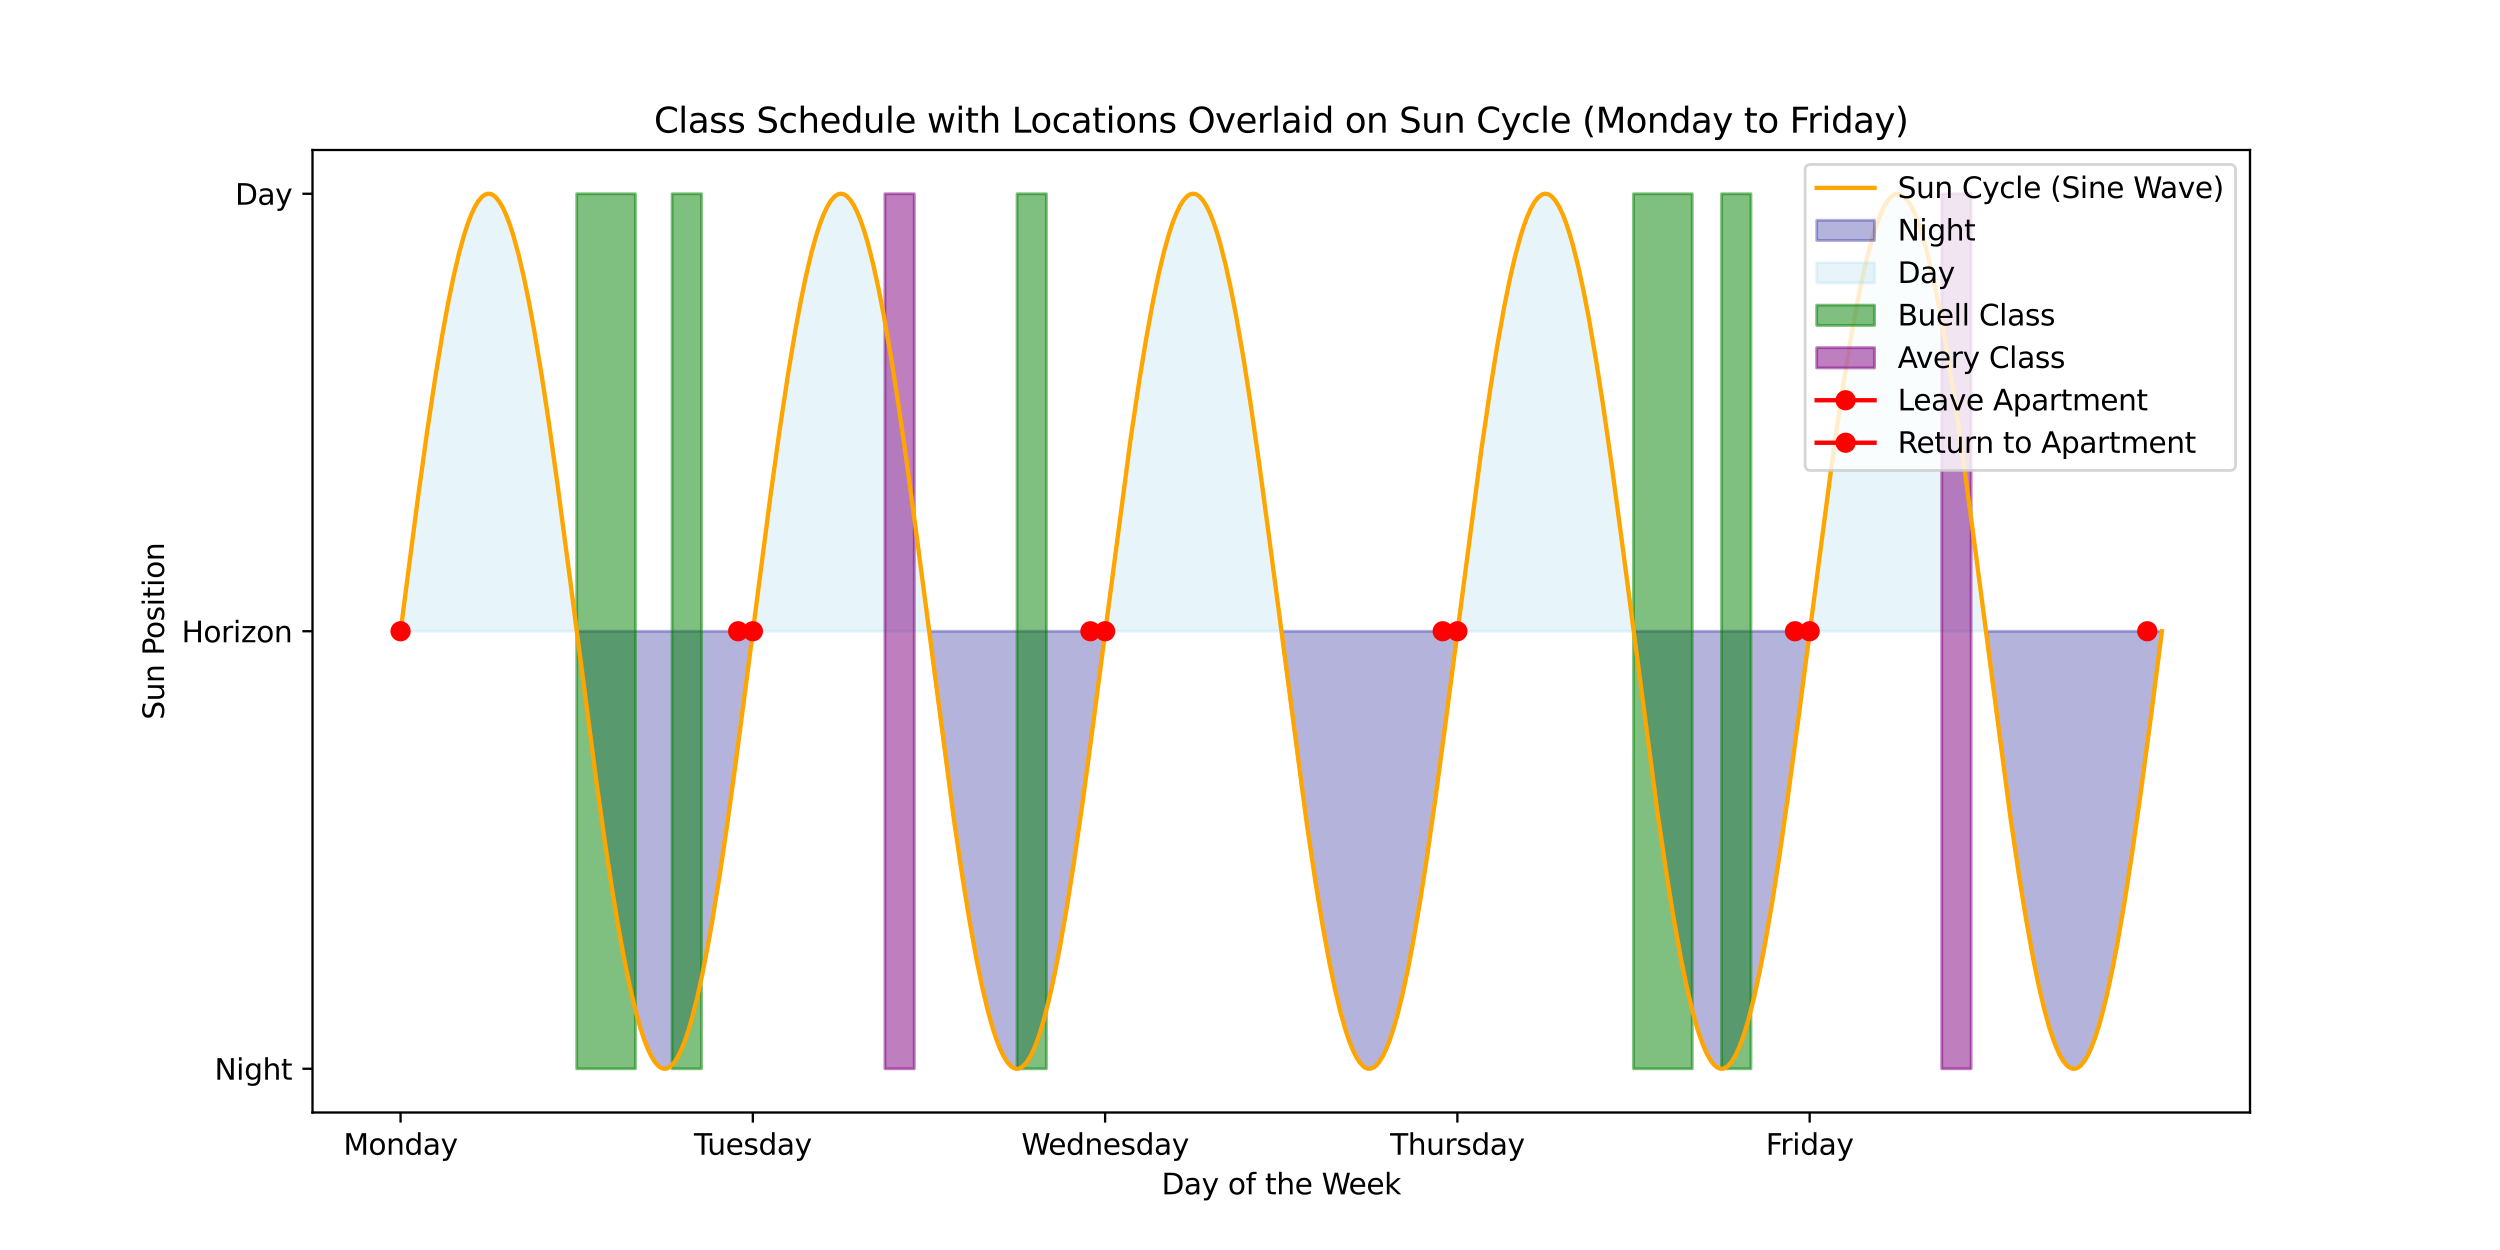 <?xml version="1.0" encoding="utf-8" standalone="no"?>
<!DOCTYPE svg PUBLIC "-//W3C//DTD SVG 1.1//EN"
  "http://www.w3.org/Graphics/SVG/1.1/DTD/svg11.dtd">
<svg xmlns:xlink="http://www.w3.org/1999/xlink" width="864pt" height="432pt" viewBox="0 0 864 432" xmlns="http://www.w3.org/2000/svg" version="1.1">
 <defs>
  <style type="text/css">*{stroke-linejoin: round; stroke-linecap: butt}</style>
 </defs>
 <g id="figure_1">
  <g id="patch_1">
   <path d="M 0 432 
L 864 432 
L 864 0 
L 0 0 
z
" style="fill: #ffffff"/>
  </g>
  <g id="axes_1">
   <g id="patch_2">
    <path d="M 108 384.48 
L 777.6 384.48 
L 777.6 51.84 
L 108 51.84 
z
" style="fill: #ffffff"/>
   </g>
   <g id="PolyCollection_1">
    <path d="M 199.37 218.16 
L 199.37 218.635 
L 199.979 223.389 
L 200.589 228.138 
L 201.198 232.877 
L 201.807 237.601 
L 202.417 242.306 
L 203.026 246.987 
L 203.635 251.64 
L 204.245 256.259 
L 204.854 260.841 
L 205.463 265.381 
L 206.073 269.873 
L 206.682 274.315 
L 207.291 278.701 
L 207.901 283.028 
L 208.51 287.29 
L 209.119 291.484 
L 209.729 295.605 
L 210.338 299.65 
L 210.947 303.614 
L 211.557 307.494 
L 212.166 311.285 
L 212.775 314.985 
L 213.385 318.588 
L 213.994 322.093 
L 214.603 325.494 
L 215.213 328.789 
L 215.822 331.975 
L 216.431 335.049 
L 217.041 338.006 
L 217.65 340.846 
L 218.259 343.564 
L 218.869 346.158 
L 219.478 348.625 
L 220.087 350.963 
L 220.697 353.17 
L 221.306 355.244 
L 221.915 357.182 
L 222.525 358.982 
L 223.134 360.644 
L 223.743 362.164 
L 224.353 363.542 
L 224.962 364.776 
L 225.571 365.865 
L 226.181 366.809 
L 226.79 367.605 
L 227.4 368.253 
L 228.009 368.753 
L 228.618 369.104 
L 229.228 369.306 
L 229.837 369.358 
L 230.446 369.261 
L 231.056 369.015 
L 231.665 368.619 
L 232.274 368.074 
L 232.884 367.381 
L 233.493 366.541 
L 234.102 365.554 
L 234.712 364.421 
L 235.321 363.144 
L 235.93 361.723 
L 236.54 360.16 
L 237.149 358.457 
L 237.758 356.615 
L 238.368 354.636 
L 238.977 352.522 
L 239.586 350.276 
L 240.196 347.898 
L 240.805 345.393 
L 241.414 342.761 
L 242.024 340.007 
L 242.633 337.131 
L 243.242 334.139 
L 243.852 331.031 
L 244.461 327.812 
L 245.07 324.485 
L 245.68 321.052 
L 246.289 317.518 
L 246.898 313.885 
L 247.508 310.158 
L 248.117 306.339 
L 248.726 302.434 
L 249.336 298.445 
L 249.945 294.377 
L 250.554 290.233 
L 251.164 286.018 
L 251.773 281.737 
L 252.382 277.392 
L 252.992 272.988 
L 253.601 268.531 
L 254.21 264.023 
L 254.82 259.471 
L 255.429 254.877 
L 256.038 250.247 
L 256.648 245.585 
L 257.257 240.897 
L 257.866 236.185 
L 258.476 231.456 
L 259.085 226.714 
L 259.694 221.963 
L 259.694 218.16 
L 259.694 218.16 
L 259.085 218.16 
L 258.476 218.16 
L 257.866 218.16 
L 257.257 218.16 
L 256.648 218.16 
L 256.038 218.16 
L 255.429 218.16 
L 254.82 218.16 
L 254.21 218.16 
L 253.601 218.16 
L 252.992 218.16 
L 252.382 218.16 
L 251.773 218.16 
L 251.164 218.16 
L 250.554 218.16 
L 249.945 218.16 
L 249.336 218.16 
L 248.726 218.16 
L 248.117 218.16 
L 247.508 218.16 
L 246.898 218.16 
L 246.289 218.16 
L 245.68 218.16 
L 245.07 218.16 
L 244.461 218.16 
L 243.852 218.16 
L 243.242 218.16 
L 242.633 218.16 
L 242.024 218.16 
L 241.414 218.16 
L 240.805 218.16 
L 240.196 218.16 
L 239.586 218.16 
L 238.977 218.16 
L 238.368 218.16 
L 237.758 218.16 
L 237.149 218.16 
L 236.54 218.16 
L 235.93 218.16 
L 235.321 218.16 
L 234.712 218.16 
L 234.102 218.16 
L 233.493 218.16 
L 232.884 218.16 
L 232.274 218.16 
L 231.665 218.16 
L 231.056 218.16 
L 230.446 218.16 
L 229.837 218.16 
L 229.228 218.16 
L 228.618 218.16 
L 228.009 218.16 
L 227.4 218.16 
L 226.79 218.16 
L 226.181 218.16 
L 225.571 218.16 
L 224.962 218.16 
L 224.353 218.16 
L 223.743 218.16 
L 223.134 218.16 
L 222.525 218.16 
L 221.915 218.16 
L 221.306 218.16 
L 220.697 218.16 
L 220.087 218.16 
L 219.478 218.16 
L 218.869 218.16 
L 218.259 218.16 
L 217.65 218.16 
L 217.041 218.16 
L 216.431 218.16 
L 215.822 218.16 
L 215.213 218.16 
L 214.603 218.16 
L 213.994 218.16 
L 213.385 218.16 
L 212.775 218.16 
L 212.166 218.16 
L 211.557 218.16 
L 210.947 218.16 
L 210.338 218.16 
L 209.729 218.16 
L 209.119 218.16 
L 208.51 218.16 
L 207.901 218.16 
L 207.291 218.16 
L 206.682 218.16 
L 206.073 218.16 
L 205.463 218.16 
L 204.854 218.16 
L 204.245 218.16 
L 203.635 218.16 
L 203.026 218.16 
L 202.417 218.16 
L 201.807 218.16 
L 201.198 218.16 
L 200.589 218.16 
L 199.979 218.16 
L 199.37 218.16 
z
" clip-path="url(#p451d422116)" style="fill: #00008b; fill-opacity: 0.3; stroke: #00008b; stroke-opacity: 0.3"/>
    <path d="M 321.237 218.16 
L 321.237 219.586 
L 321.847 224.34 
L 322.456 229.087 
L 323.065 233.823 
L 323.675 238.544 
L 324.284 243.244 
L 324.893 247.92 
L 325.503 252.566 
L 326.112 257.179 
L 326.721 261.752 
L 327.331 266.283 
L 327.94 270.766 
L 328.549 275.197 
L 329.159 279.572 
L 329.768 283.886 
L 330.377 288.135 
L 330.987 292.314 
L 331.596 296.421 
L 332.205 300.45 
L 332.815 304.397 
L 333.424 308.26 
L 334.033 312.033 
L 334.643 315.713 
L 335.252 319.297 
L 335.861 322.781 
L 336.471 326.162 
L 337.08 329.435 
L 337.689 332.599 
L 338.299 335.65 
L 338.908 338.584 
L 339.517 341.399 
L 340.127 344.092 
L 340.736 346.661 
L 341.345 349.103 
L 341.955 351.415 
L 342.564 353.596 
L 343.173 355.642 
L 343.783 357.553 
L 344.392 359.326 
L 345.001 360.959 
L 345.611 362.451 
L 346.22 363.8 
L 346.829 365.006 
L 347.439 366.066 
L 348.048 366.98 
L 348.657 367.746 
L 349.267 368.365 
L 349.876 368.835 
L 350.486 369.157 
L 351.095 369.328 
L 351.704 369.351 
L 352.314 369.224 
L 352.923 368.947 
L 353.532 368.522 
L 354.142 367.947 
L 354.751 367.225 
L 355.36 366.355 
L 355.97 365.339 
L 356.579 364.177 
L 357.188 362.871 
L 357.798 361.422 
L 358.407 359.831 
L 359.016 358.099 
L 359.626 356.23 
L 360.235 354.224 
L 360.844 352.083 
L 361.454 349.81 
L 362.063 347.407 
L 362.672 344.876 
L 363.282 342.22 
L 363.891 339.441 
L 364.5 336.542 
L 365.11 333.526 
L 365.719 330.396 
L 366.328 327.155 
L 366.938 323.806 
L 367.547 320.353 
L 368.156 316.799 
L 368.766 313.147 
L 369.375 309.401 
L 369.984 305.565 
L 370.594 301.643 
L 371.203 297.638 
L 371.812 293.554 
L 372.422 289.396 
L 373.031 285.167 
L 373.64 280.872 
L 374.25 276.516 
L 374.859 272.101 
L 375.468 267.633 
L 376.078 263.116 
L 376.687 258.555 
L 377.296 253.954 
L 377.906 249.317 
L 378.515 244.65 
L 379.124 239.956 
L 379.734 235.241 
L 380.343 230.509 
L 380.952 225.765 
L 381.562 221.013 
L 381.562 218.16 
L 381.562 218.16 
L 380.952 218.16 
L 380.343 218.16 
L 379.734 218.16 
L 379.124 218.16 
L 378.515 218.16 
L 377.906 218.16 
L 377.296 218.16 
L 376.687 218.16 
L 376.078 218.16 
L 375.468 218.16 
L 374.859 218.16 
L 374.25 218.16 
L 373.64 218.16 
L 373.031 218.16 
L 372.422 218.16 
L 371.812 218.16 
L 371.203 218.16 
L 370.594 218.16 
L 369.984 218.16 
L 369.375 218.16 
L 368.766 218.16 
L 368.156 218.16 
L 367.547 218.16 
L 366.938 218.16 
L 366.328 218.16 
L 365.719 218.16 
L 365.11 218.16 
L 364.5 218.16 
L 363.891 218.16 
L 363.282 218.16 
L 362.672 218.16 
L 362.063 218.16 
L 361.454 218.16 
L 360.844 218.16 
L 360.235 218.16 
L 359.626 218.16 
L 359.016 218.16 
L 358.407 218.16 
L 357.798 218.16 
L 357.188 218.16 
L 356.579 218.16 
L 355.97 218.16 
L 355.36 218.16 
L 354.751 218.16 
L 354.142 218.16 
L 353.532 218.16 
L 352.923 218.16 
L 352.314 218.16 
L 351.704 218.16 
L 351.095 218.16 
L 350.486 218.16 
L 349.876 218.16 
L 349.267 218.16 
L 348.657 218.16 
L 348.048 218.16 
L 347.439 218.16 
L 346.829 218.16 
L 346.22 218.16 
L 345.611 218.16 
L 345.001 218.16 
L 344.392 218.16 
L 343.783 218.16 
L 343.173 218.16 
L 342.564 218.16 
L 341.955 218.16 
L 341.345 218.16 
L 340.736 218.16 
L 340.127 218.16 
L 339.517 218.16 
L 338.908 218.16 
L 338.299 218.16 
L 337.689 218.16 
L 337.08 218.16 
L 336.471 218.16 
L 335.861 218.16 
L 335.252 218.16 
L 334.643 218.16 
L 334.033 218.16 
L 333.424 218.16 
L 332.815 218.16 
L 332.205 218.16 
L 331.596 218.16 
L 330.987 218.16 
L 330.377 218.16 
L 329.768 218.16 
L 329.159 218.16 
L 328.549 218.16 
L 327.94 218.16 
L 327.331 218.16 
L 326.721 218.16 
L 326.112 218.16 
L 325.503 218.16 
L 324.893 218.16 
L 324.284 218.16 
L 323.675 218.16 
L 323.065 218.16 
L 322.456 218.16 
L 321.847 218.16 
L 321.237 218.16 
z
" clip-path="url(#p451d422116)" style="fill: #00008b; fill-opacity: 0.3; stroke: #00008b; stroke-opacity: 0.3"/>
    <path d="M 443.105 218.16 
L 443.105 220.537 
L 443.714 225.29 
L 444.323 230.035 
L 444.933 234.768 
L 445.542 239.485 
L 446.151 244.181 
L 446.761 248.852 
L 447.37 253.492 
L 447.979 258.097 
L 448.589 262.662 
L 449.198 267.184 
L 449.807 271.657 
L 450.417 276.077 
L 451.026 280.439 
L 451.635 284.741 
L 452.245 288.976 
L 452.854 293.141 
L 453.463 297.233 
L 454.073 301.246 
L 454.682 305.177 
L 455.291 309.021 
L 455.901 312.776 
L 456.51 316.438 
L 457.119 320.002 
L 457.729 323.466 
L 458.338 326.825 
L 458.947 330.077 
L 459.557 333.218 
L 460.166 336.246 
L 460.775 339.156 
L 461.385 341.948 
L 461.994 344.616 
L 462.603 347.16 
L 463.213 349.576 
L 463.822 351.862 
L 464.431 354.016 
L 465.041 356.036 
L 465.65 357.919 
L 466.259 359.664 
L 466.869 361.269 
L 467.478 362.732 
L 468.087 364.053 
L 468.697 365.229 
L 469.306 366.26 
L 469.915 367.145 
L 470.525 367.882 
L 471.134 368.471 
L 471.743 368.911 
L 472.353 369.203 
L 472.962 369.345 
L 473.571 369.337 
L 474.181 369.18 
L 474.79 368.874 
L 475.4 368.419 
L 476.009 367.815 
L 476.618 367.063 
L 477.228 366.164 
L 477.837 365.118 
L 478.446 363.927 
L 479.056 362.592 
L 479.665 361.115 
L 480.274 359.496 
L 480.884 357.737 
L 481.493 355.84 
L 482.102 353.807 
L 482.712 351.639 
L 483.321 349.34 
L 483.93 346.911 
L 484.54 344.355 
L 485.149 341.674 
L 485.758 338.871 
L 486.368 335.948 
L 486.977 332.909 
L 487.586 329.757 
L 488.196 326.494 
L 488.805 323.124 
L 489.414 319.65 
L 490.024 316.076 
L 490.633 312.405 
L 491.242 308.641 
L 491.852 304.787 
L 492.461 300.848 
L 493.07 296.827 
L 493.68 292.728 
L 494.289 288.556 
L 494.898 284.313 
L 495.508 280.006 
L 496.117 275.637 
L 496.726 271.212 
L 497.336 266.734 
L 497.945 262.207 
L 498.554 257.638 
L 499.164 253.029 
L 499.773 248.386 
L 500.382 243.713 
L 500.992 239.015 
L 501.601 234.296 
L 502.21 229.561 
L 502.82 224.815 
L 503.429 220.062 
L 503.429 218.16 
L 503.429 218.16 
L 502.82 218.16 
L 502.21 218.16 
L 501.601 218.16 
L 500.992 218.16 
L 500.382 218.16 
L 499.773 218.16 
L 499.164 218.16 
L 498.554 218.16 
L 497.945 218.16 
L 497.336 218.16 
L 496.726 218.16 
L 496.117 218.16 
L 495.508 218.16 
L 494.898 218.16 
L 494.289 218.16 
L 493.68 218.16 
L 493.07 218.16 
L 492.461 218.16 
L 491.852 218.16 
L 491.242 218.16 
L 490.633 218.16 
L 490.024 218.16 
L 489.414 218.16 
L 488.805 218.16 
L 488.196 218.16 
L 487.586 218.16 
L 486.977 218.16 
L 486.368 218.16 
L 485.758 218.16 
L 485.149 218.16 
L 484.54 218.16 
L 483.93 218.16 
L 483.321 218.16 
L 482.712 218.16 
L 482.102 218.16 
L 481.493 218.16 
L 480.884 218.16 
L 480.274 218.16 
L 479.665 218.16 
L 479.056 218.16 
L 478.446 218.16 
L 477.837 218.16 
L 477.228 218.16 
L 476.618 218.16 
L 476.009 218.16 
L 475.4 218.16 
L 474.79 218.16 
L 474.181 218.16 
L 473.571 218.16 
L 472.962 218.16 
L 472.353 218.16 
L 471.743 218.16 
L 471.134 218.16 
L 470.525 218.16 
L 469.915 218.16 
L 469.306 218.16 
L 468.697 218.16 
L 468.087 218.16 
L 467.478 218.16 
L 466.869 218.16 
L 466.259 218.16 
L 465.65 218.16 
L 465.041 218.16 
L 464.431 218.16 
L 463.822 218.16 
L 463.213 218.16 
L 462.603 218.16 
L 461.994 218.16 
L 461.385 218.16 
L 460.775 218.16 
L 460.166 218.16 
L 459.557 218.16 
L 458.947 218.16 
L 458.338 218.16 
L 457.729 218.16 
L 457.119 218.16 
L 456.51 218.16 
L 455.901 218.16 
L 455.291 218.16 
L 454.682 218.16 
L 454.073 218.16 
L 453.463 218.16 
L 452.854 218.16 
L 452.245 218.16 
L 451.635 218.16 
L 451.026 218.16 
L 450.417 218.16 
L 449.807 218.16 
L 449.198 218.16 
L 448.589 218.16 
L 447.979 218.16 
L 447.37 218.16 
L 446.761 218.16 
L 446.151 218.16 
L 445.542 218.16 
L 444.933 218.16 
L 444.323 218.16 
L 443.714 218.16 
L 443.105 218.16 
z
" clip-path="url(#p451d422116)" style="fill: #00008b; fill-opacity: 0.3; stroke: #00008b; stroke-opacity: 0.3"/>
    <path d="M 564.972 218.16 
L 564.972 221.488 
L 565.581 226.239 
L 566.191 230.983 
L 566.8 235.713 
L 567.409 240.426 
L 568.019 245.118 
L 568.628 249.782 
L 569.237 254.416 
L 569.847 259.013 
L 570.456 263.57 
L 571.065 268.082 
L 571.675 272.545 
L 572.284 276.954 
L 572.893 281.305 
L 573.503 285.593 
L 574.112 289.815 
L 574.721 293.966 
L 575.331 298.042 
L 575.94 302.039 
L 576.549 305.953 
L 577.159 309.78 
L 577.768 313.516 
L 578.377 317.159 
L 578.987 320.703 
L 579.596 324.146 
L 580.205 327.484 
L 580.815 330.714 
L 581.424 333.833 
L 582.033 336.837 
L 582.643 339.724 
L 583.252 342.491 
L 583.861 345.135 
L 584.471 347.653 
L 585.08 350.044 
L 585.689 352.303 
L 586.299 354.431 
L 586.908 356.423 
L 587.517 358.279 
L 588.127 359.996 
L 588.736 361.573 
L 589.345 363.008 
L 589.955 364.3 
L 590.564 365.447 
L 591.173 366.449 
L 591.783 367.304 
L 592.392 368.012 
L 593.001 368.571 
L 593.611 368.982 
L 594.22 369.243 
L 594.829 369.355 
L 595.439 369.318 
L 596.048 369.131 
L 596.657 368.795 
L 597.267 368.31 
L 597.876 367.676 
L 598.486 366.895 
L 599.095 365.966 
L 599.704 364.892 
L 600.314 363.672 
L 600.923 362.308 
L 601.532 360.802 
L 602.142 359.155 
L 602.751 357.368 
L 603.36 355.444 
L 603.97 353.384 
L 604.579 351.19 
L 605.188 348.865 
L 605.798 346.41 
L 606.407 343.829 
L 607.016 341.123 
L 607.626 338.296 
L 608.235 335.35 
L 608.844 332.288 
L 609.454 329.113 
L 610.063 325.828 
L 610.672 322.437 
L 611.282 318.943 
L 611.891 315.349 
L 612.5 311.66 
L 613.11 307.877 
L 613.719 304.006 
L 614.328 300.05 
L 614.938 296.013 
L 615.547 291.899 
L 616.156 287.713 
L 616.766 283.457 
L 617.375 279.137 
L 617.984 274.756 
L 618.594 270.32 
L 619.203 265.832 
L 619.812 261.297 
L 620.422 256.719 
L 621.031 252.103 
L 621.64 247.454 
L 622.25 242.775 
L 622.859 238.072 
L 623.468 233.35 
L 624.078 228.612 
L 624.687 223.864 
L 625.296 219.111 
L 625.296 218.16 
L 625.296 218.16 
L 624.687 218.16 
L 624.078 218.16 
L 623.468 218.16 
L 622.859 218.16 
L 622.25 218.16 
L 621.64 218.16 
L 621.031 218.16 
L 620.422 218.16 
L 619.812 218.16 
L 619.203 218.16 
L 618.594 218.16 
L 617.984 218.16 
L 617.375 218.16 
L 616.766 218.16 
L 616.156 218.16 
L 615.547 218.16 
L 614.938 218.16 
L 614.328 218.16 
L 613.719 218.16 
L 613.11 218.16 
L 612.5 218.16 
L 611.891 218.16 
L 611.282 218.16 
L 610.672 218.16 
L 610.063 218.16 
L 609.454 218.16 
L 608.844 218.16 
L 608.235 218.16 
L 607.626 218.16 
L 607.016 218.16 
L 606.407 218.16 
L 605.798 218.16 
L 605.188 218.16 
L 604.579 218.16 
L 603.97 218.16 
L 603.36 218.16 
L 602.751 218.16 
L 602.142 218.16 
L 601.532 218.16 
L 600.923 218.16 
L 600.314 218.16 
L 599.704 218.16 
L 599.095 218.16 
L 598.486 218.16 
L 597.876 218.16 
L 597.267 218.16 
L 596.657 218.16 
L 596.048 218.16 
L 595.439 218.16 
L 594.829 218.16 
L 594.22 218.16 
L 593.611 218.16 
L 593.001 218.16 
L 592.392 218.16 
L 591.783 218.16 
L 591.173 218.16 
L 590.564 218.16 
L 589.955 218.16 
L 589.345 218.16 
L 588.736 218.16 
L 588.127 218.16 
L 587.517 218.16 
L 586.908 218.16 
L 586.299 218.16 
L 585.689 218.16 
L 585.08 218.16 
L 584.471 218.16 
L 583.861 218.16 
L 583.252 218.16 
L 582.643 218.16 
L 582.033 218.16 
L 581.424 218.16 
L 580.815 218.16 
L 580.205 218.16 
L 579.596 218.16 
L 578.987 218.16 
L 578.377 218.16 
L 577.768 218.16 
L 577.159 218.16 
L 576.549 218.16 
L 575.94 218.16 
L 575.331 218.16 
L 574.721 218.16 
L 574.112 218.16 
L 573.503 218.16 
L 572.893 218.16 
L 572.284 218.16 
L 571.675 218.16 
L 571.065 218.16 
L 570.456 218.16 
L 569.847 218.16 
L 569.237 218.16 
L 568.628 218.16 
L 568.019 218.16 
L 567.409 218.16 
L 566.8 218.16 
L 566.191 218.16 
L 565.581 218.16 
L 564.972 218.16 
z
" clip-path="url(#p451d422116)" style="fill: #00008b; fill-opacity: 0.3; stroke: #00008b; stroke-opacity: 0.3"/>
    <path d="M 686.839 218.16 
L 686.839 222.439 
L 687.449 227.189 
L 688.058 231.93 
L 688.667 236.657 
L 689.277 241.367 
L 689.886 246.053 
L 690.495 250.712 
L 691.105 255.338 
L 691.714 259.928 
L 692.323 264.476 
L 692.933 268.979 
L 693.542 273.431 
L 694.151 277.829 
L 694.761 282.168 
L 695.37 286.443 
L 695.979 290.651 
L 696.589 294.787 
L 697.198 298.848 
L 697.807 302.828 
L 698.417 306.725 
L 699.026 310.534 
L 699.635 314.252 
L 700.245 317.875 
L 700.854 321.4 
L 701.463 324.822 
L 702.073 328.139 
L 702.682 331.347 
L 703.291 334.443 
L 703.901 337.424 
L 704.51 340.287 
L 705.119 343.03 
L 705.729 345.649 
L 706.338 348.142 
L 706.947 350.506 
L 707.557 352.74 
L 708.166 354.84 
L 708.775 356.805 
L 709.385 358.633 
L 709.994 360.323 
L 710.603 361.871 
L 711.213 363.278 
L 711.822 364.541 
L 712.431 365.659 
L 713.041 366.632 
L 713.65 367.457 
L 714.259 368.135 
L 714.869 368.665 
L 715.478 369.046 
L 716.087 369.278 
L 716.697 369.36 
L 717.306 369.293 
L 717.915 369.076 
L 718.525 368.71 
L 719.134 368.195 
L 719.743 367.532 
L 720.353 366.721 
L 720.962 365.763 
L 721.571 364.659 
L 722.181 363.411 
L 722.79 362.018 
L 723.4 360.484 
L 724.009 358.809 
L 724.618 356.994 
L 725.228 355.043 
L 725.837 352.956 
L 726.446 350.735 
L 727.056 348.384 
L 727.665 345.904 
L 728.274 343.297 
L 728.884 340.567 
L 729.493 337.716 
L 730.102 334.746 
L 730.712 331.662 
L 731.321 328.465 
L 731.93 325.159 
L 732.54 321.747 
L 733.149 318.232 
L 733.758 314.619 
L 734.368 310.91 
L 734.977 307.11 
L 735.586 303.222 
L 736.196 299.249 
L 736.805 295.197 
L 737.414 291.068 
L 738.024 286.867 
L 738.633 282.598 
L 739.242 278.265 
L 739.852 273.873 
L 740.461 269.426 
L 741.07 264.929 
L 741.68 260.385 
L 742.289 255.799 
L 742.898 251.176 
L 743.508 246.52 
L 744.117 241.836 
L 744.726 237.129 
L 745.336 232.403 
L 745.945 227.663 
L 746.554 222.914 
L 747.164 218.16 
L 747.164 218.16 
L 747.164 218.16 
L 746.554 218.16 
L 745.945 218.16 
L 745.336 218.16 
L 744.726 218.16 
L 744.117 218.16 
L 743.508 218.16 
L 742.898 218.16 
L 742.289 218.16 
L 741.68 218.16 
L 741.07 218.16 
L 740.461 218.16 
L 739.852 218.16 
L 739.242 218.16 
L 738.633 218.16 
L 738.024 218.16 
L 737.414 218.16 
L 736.805 218.16 
L 736.196 218.16 
L 735.586 218.16 
L 734.977 218.16 
L 734.368 218.16 
L 733.758 218.16 
L 733.149 218.16 
L 732.54 218.16 
L 731.93 218.16 
L 731.321 218.16 
L 730.712 218.16 
L 730.102 218.16 
L 729.493 218.16 
L 728.884 218.16 
L 728.274 218.16 
L 727.665 218.16 
L 727.056 218.16 
L 726.446 218.16 
L 725.837 218.16 
L 725.228 218.16 
L 724.618 218.16 
L 724.009 218.16 
L 723.4 218.16 
L 722.79 218.16 
L 722.181 218.16 
L 721.571 218.16 
L 720.962 218.16 
L 720.353 218.16 
L 719.743 218.16 
L 719.134 218.16 
L 718.525 218.16 
L 717.915 218.16 
L 717.306 218.16 
L 716.697 218.16 
L 716.087 218.16 
L 715.478 218.16 
L 714.869 218.16 
L 714.259 218.16 
L 713.65 218.16 
L 713.041 218.16 
L 712.431 218.16 
L 711.822 218.16 
L 711.213 218.16 
L 710.603 218.16 
L 709.994 218.16 
L 709.385 218.16 
L 708.775 218.16 
L 708.166 218.16 
L 707.557 218.16 
L 706.947 218.16 
L 706.338 218.16 
L 705.729 218.16 
L 705.119 218.16 
L 704.51 218.16 
L 703.901 218.16 
L 703.291 218.16 
L 702.682 218.16 
L 702.073 218.16 
L 701.463 218.16 
L 700.854 218.16 
L 700.245 218.16 
L 699.635 218.16 
L 699.026 218.16 
L 698.417 218.16 
L 697.807 218.16 
L 697.198 218.16 
L 696.589 218.16 
L 695.979 218.16 
L 695.37 218.16 
L 694.761 218.16 
L 694.151 218.16 
L 693.542 218.16 
L 692.933 218.16 
L 692.323 218.16 
L 691.714 218.16 
L 691.105 218.16 
L 690.495 218.16 
L 689.886 218.16 
L 689.277 218.16 
L 688.667 218.16 
L 688.058 218.16 
L 687.449 218.16 
L 686.839 218.16 
z
" clip-path="url(#p451d422116)" style="fill: #00008b; fill-opacity: 0.3; stroke: #00008b; stroke-opacity: 0.3"/>
   </g>
   <g id="PolyCollection_2">
    <path d="M 138.436 218.16 
L 138.436 218.16 
L 139.046 213.406 
L 139.655 208.657 
L 140.264 203.917 
L 140.874 199.191 
L 141.483 194.484 
L 142.092 189.8 
L 142.702 185.144 
L 143.311 180.521 
L 143.92 175.935 
L 144.53 171.391 
L 145.139 166.894 
L 145.748 162.447 
L 146.358 158.055 
L 146.967 153.722 
L 147.576 149.453 
L 148.186 145.252 
L 148.795 141.123 
L 149.404 137.071 
L 150.014 133.098 
L 150.623 129.21 
L 151.232 125.41 
L 151.842 121.701 
L 152.451 118.088 
L 153.06 114.573 
L 153.67 111.161 
L 154.279 107.855 
L 154.888 104.658 
L 155.498 101.574 
L 156.107 98.604 
L 156.716 95.753 
L 157.326 93.023 
L 157.935 90.416 
L 158.544 87.936 
L 159.154 85.585 
L 159.763 83.364 
L 160.372 81.277 
L 160.982 79.326 
L 161.591 77.511 
L 162.2 75.836 
L 162.81 74.302 
L 163.419 72.909 
L 164.029 71.661 
L 164.638 70.557 
L 165.247 69.599 
L 165.857 68.788 
L 166.466 68.125 
L 167.075 67.61 
L 167.685 67.244 
L 168.294 67.027 
L 168.903 66.96 
L 169.513 67.042 
L 170.122 67.274 
L 170.731 67.655 
L 171.341 68.185 
L 171.95 68.863 
L 172.559 69.688 
L 173.169 70.661 
L 173.778 71.779 
L 174.387 73.042 
L 174.997 74.449 
L 175.606 75.997 
L 176.215 77.687 
L 176.825 79.515 
L 177.434 81.48 
L 178.043 83.58 
L 178.653 85.814 
L 179.262 88.178 
L 179.871 90.671 
L 180.481 93.29 
L 181.09 96.033 
L 181.699 98.896 
L 182.309 101.877 
L 182.918 104.973 
L 183.527 108.181 
L 184.137 111.498 
L 184.746 114.92 
L 185.355 118.445 
L 185.965 122.068 
L 186.574 125.786 
L 187.183 129.595 
L 187.793 133.492 
L 188.402 137.472 
L 189.011 141.533 
L 189.621 145.669 
L 190.23 149.877 
L 190.839 154.152 
L 191.449 158.491 
L 192.058 162.889 
L 192.667 167.341 
L 193.277 171.844 
L 193.886 176.392 
L 194.495 180.982 
L 195.105 185.608 
L 195.714 190.267 
L 196.323 194.953 
L 196.933 199.663 
L 197.542 204.39 
L 198.151 209.131 
L 198.761 213.881 
L 198.761 218.16 
L 198.761 218.16 
L 198.151 218.16 
L 197.542 218.16 
L 196.933 218.16 
L 196.323 218.16 
L 195.714 218.16 
L 195.105 218.16 
L 194.495 218.16 
L 193.886 218.16 
L 193.277 218.16 
L 192.667 218.16 
L 192.058 218.16 
L 191.449 218.16 
L 190.839 218.16 
L 190.23 218.16 
L 189.621 218.16 
L 189.011 218.16 
L 188.402 218.16 
L 187.793 218.16 
L 187.183 218.16 
L 186.574 218.16 
L 185.965 218.16 
L 185.355 218.16 
L 184.746 218.16 
L 184.137 218.16 
L 183.527 218.16 
L 182.918 218.16 
L 182.309 218.16 
L 181.699 218.16 
L 181.09 218.16 
L 180.481 218.16 
L 179.871 218.16 
L 179.262 218.16 
L 178.653 218.16 
L 178.043 218.16 
L 177.434 218.16 
L 176.825 218.16 
L 176.215 218.16 
L 175.606 218.16 
L 174.997 218.16 
L 174.387 218.16 
L 173.778 218.16 
L 173.169 218.16 
L 172.559 218.16 
L 171.95 218.16 
L 171.341 218.16 
L 170.731 218.16 
L 170.122 218.16 
L 169.513 218.16 
L 168.903 218.16 
L 168.294 218.16 
L 167.685 218.16 
L 167.075 218.16 
L 166.466 218.16 
L 165.857 218.16 
L 165.247 218.16 
L 164.638 218.16 
L 164.029 218.16 
L 163.419 218.16 
L 162.81 218.16 
L 162.2 218.16 
L 161.591 218.16 
L 160.982 218.16 
L 160.372 218.16 
L 159.763 218.16 
L 159.154 218.16 
L 158.544 218.16 
L 157.935 218.16 
L 157.326 218.16 
L 156.716 218.16 
L 156.107 218.16 
L 155.498 218.16 
L 154.888 218.16 
L 154.279 218.16 
L 153.67 218.16 
L 153.06 218.16 
L 152.451 218.16 
L 151.842 218.16 
L 151.232 218.16 
L 150.623 218.16 
L 150.014 218.16 
L 149.404 218.16 
L 148.795 218.16 
L 148.186 218.16 
L 147.576 218.16 
L 146.967 218.16 
L 146.358 218.16 
L 145.748 218.16 
L 145.139 218.16 
L 144.53 218.16 
L 143.92 218.16 
L 143.311 218.16 
L 142.702 218.16 
L 142.092 218.16 
L 141.483 218.16 
L 140.874 218.16 
L 140.264 218.16 
L 139.655 218.16 
L 139.046 218.16 
L 138.436 218.16 
z
" clip-path="url(#p451d422116)" style="fill: #87ceeb; fill-opacity: 0.2; stroke: #87ceeb; stroke-opacity: 0.2"/>
    <path d="M 260.304 218.16 
L 260.304 217.209 
L 260.913 212.456 
L 261.522 207.708 
L 262.132 202.97 
L 262.741 198.248 
L 263.35 193.545 
L 263.96 188.866 
L 264.569 184.217 
L 265.178 179.601 
L 265.788 175.023 
L 266.397 170.488 
L 267.006 166 
L 267.616 161.564 
L 268.225 157.183 
L 268.834 152.863 
L 269.444 148.607 
L 270.053 144.421 
L 270.662 140.307 
L 271.272 136.27 
L 271.881 132.314 
L 272.49 128.443 
L 273.1 124.66 
L 273.709 120.971 
L 274.318 117.377 
L 274.928 113.883 
L 275.537 110.492 
L 276.146 107.207 
L 276.756 104.032 
L 277.365 100.97 
L 277.974 98.024 
L 278.584 95.197 
L 279.193 92.491 
L 279.802 89.91 
L 280.412 87.455 
L 281.021 85.13 
L 281.63 82.936 
L 282.24 80.876 
L 282.849 78.952 
L 283.458 77.165 
L 284.068 75.518 
L 284.677 74.012 
L 285.286 72.648 
L 285.896 71.428 
L 286.505 70.354 
L 287.114 69.425 
L 287.724 68.644 
L 288.333 68.01 
L 288.943 67.525 
L 289.552 67.189 
L 290.161 67.002 
L 290.771 66.965 
L 291.38 67.077 
L 291.989 67.338 
L 292.599 67.749 
L 293.208 68.308 
L 293.817 69.016 
L 294.427 69.871 
L 295.036 70.873 
L 295.645 72.02 
L 296.255 73.312 
L 296.864 74.747 
L 297.473 76.324 
L 298.083 78.041 
L 298.692 79.897 
L 299.301 81.889 
L 299.911 84.017 
L 300.52 86.276 
L 301.129 88.667 
L 301.739 91.185 
L 302.348 93.829 
L 302.957 96.596 
L 303.567 99.483 
L 304.176 102.487 
L 304.785 105.606 
L 305.395 108.836 
L 306.004 112.174 
L 306.613 115.617 
L 307.223 119.161 
L 307.832 122.804 
L 308.441 126.54 
L 309.051 130.367 
L 309.66 134.281 
L 310.269 138.278 
L 310.879 142.354 
L 311.488 146.505 
L 312.097 150.727 
L 312.707 155.015 
L 313.316 159.366 
L 313.925 163.775 
L 314.535 168.238 
L 315.144 172.75 
L 315.753 177.307 
L 316.363 181.904 
L 316.972 186.538 
L 317.581 191.202 
L 318.191 195.894 
L 318.8 200.607 
L 319.409 205.337 
L 320.019 210.081 
L 320.628 214.832 
L 320.628 218.16 
L 320.628 218.16 
L 320.019 218.16 
L 319.409 218.16 
L 318.8 218.16 
L 318.191 218.16 
L 317.581 218.16 
L 316.972 218.16 
L 316.363 218.16 
L 315.753 218.16 
L 315.144 218.16 
L 314.535 218.16 
L 313.925 218.16 
L 313.316 218.16 
L 312.707 218.16 
L 312.097 218.16 
L 311.488 218.16 
L 310.879 218.16 
L 310.269 218.16 
L 309.66 218.16 
L 309.051 218.16 
L 308.441 218.16 
L 307.832 218.16 
L 307.223 218.16 
L 306.613 218.16 
L 306.004 218.16 
L 305.395 218.16 
L 304.785 218.16 
L 304.176 218.16 
L 303.567 218.16 
L 302.957 218.16 
L 302.348 218.16 
L 301.739 218.16 
L 301.129 218.16 
L 300.52 218.16 
L 299.911 218.16 
L 299.301 218.16 
L 298.692 218.16 
L 298.083 218.16 
L 297.473 218.16 
L 296.864 218.16 
L 296.255 218.16 
L 295.645 218.16 
L 295.036 218.16 
L 294.427 218.16 
L 293.817 218.16 
L 293.208 218.16 
L 292.599 218.16 
L 291.989 218.16 
L 291.38 218.16 
L 290.771 218.16 
L 290.161 218.16 
L 289.552 218.16 
L 288.943 218.16 
L 288.333 218.16 
L 287.724 218.16 
L 287.114 218.16 
L 286.505 218.16 
L 285.896 218.16 
L 285.286 218.16 
L 284.677 218.16 
L 284.068 218.16 
L 283.458 218.16 
L 282.849 218.16 
L 282.24 218.16 
L 281.63 218.16 
L 281.021 218.16 
L 280.412 218.16 
L 279.802 218.16 
L 279.193 218.16 
L 278.584 218.16 
L 277.974 218.16 
L 277.365 218.16 
L 276.756 218.16 
L 276.146 218.16 
L 275.537 218.16 
L 274.928 218.16 
L 274.318 218.16 
L 273.709 218.16 
L 273.1 218.16 
L 272.49 218.16 
L 271.881 218.16 
L 271.272 218.16 
L 270.662 218.16 
L 270.053 218.16 
L 269.444 218.16 
L 268.834 218.16 
L 268.225 218.16 
L 267.616 218.16 
L 267.006 218.16 
L 266.397 218.16 
L 265.788 218.16 
L 265.178 218.16 
L 264.569 218.16 
L 263.96 218.16 
L 263.35 218.16 
L 262.741 218.16 
L 262.132 218.16 
L 261.522 218.16 
L 260.913 218.16 
L 260.304 218.16 
z
" clip-path="url(#p451d422116)" style="fill: #87ceeb; fill-opacity: 0.2; stroke: #87ceeb; stroke-opacity: 0.2"/>
    <path d="M 382.171 218.16 
L 382.171 216.258 
L 382.78 211.505 
L 383.39 206.759 
L 383.999 202.024 
L 384.608 197.305 
L 385.218 192.607 
L 385.827 187.934 
L 386.436 183.291 
L 387.046 178.682 
L 387.655 174.113 
L 388.264 169.586 
L 388.874 165.108 
L 389.483 160.683 
L 390.092 156.314 
L 390.702 152.007 
L 391.311 147.764 
L 391.92 143.592 
L 392.53 139.493 
L 393.139 135.472 
L 393.748 131.533 
L 394.358 127.679 
L 394.967 123.915 
L 395.576 120.244 
L 396.186 116.67 
L 396.795 113.196 
L 397.404 109.826 
L 398.014 106.563 
L 398.623 103.411 
L 399.232 100.372 
L 399.842 97.449 
L 400.451 94.646 
L 401.06 91.965 
L 401.67 89.409 
L 402.279 86.98 
L 402.888 84.681 
L 403.498 82.513 
L 404.107 80.48 
L 404.716 78.583 
L 405.326 76.824 
L 405.935 75.205 
L 406.544 73.728 
L 407.154 72.393 
L 407.763 71.202 
L 408.372 70.156 
L 408.982 69.257 
L 409.591 68.505 
L 410.2 67.901 
L 410.81 67.446 
L 411.419 67.14 
L 412.029 66.983 
L 412.638 66.975 
L 413.247 67.117 
L 413.857 67.409 
L 414.466 67.849 
L 415.075 68.438 
L 415.685 69.175 
L 416.294 70.06 
L 416.903 71.091 
L 417.513 72.267 
L 418.122 73.588 
L 418.731 75.051 
L 419.341 76.656 
L 419.95 78.401 
L 420.559 80.284 
L 421.169 82.304 
L 421.778 84.458 
L 422.387 86.744 
L 422.997 89.16 
L 423.606 91.704 
L 424.215 94.372 
L 424.825 97.164 
L 425.434 100.074 
L 426.043 103.102 
L 426.653 106.243 
L 427.262 109.495 
L 427.871 112.854 
L 428.481 116.318 
L 429.09 119.882 
L 429.699 123.544 
L 430.309 127.299 
L 430.918 131.143 
L 431.527 135.074 
L 432.137 139.087 
L 432.746 143.179 
L 433.355 147.344 
L 433.965 151.579 
L 434.574 155.881 
L 435.183 160.243 
L 435.793 164.663 
L 436.402 169.136 
L 437.011 173.658 
L 437.621 178.223 
L 438.23 182.828 
L 438.839 187.468 
L 439.449 192.139 
L 440.058 196.835 
L 440.667 201.552 
L 441.277 206.285 
L 441.886 211.03 
L 442.495 215.783 
L 442.495 218.16 
L 442.495 218.16 
L 441.886 218.16 
L 441.277 218.16 
L 440.667 218.16 
L 440.058 218.16 
L 439.449 218.16 
L 438.839 218.16 
L 438.23 218.16 
L 437.621 218.16 
L 437.011 218.16 
L 436.402 218.16 
L 435.793 218.16 
L 435.183 218.16 
L 434.574 218.16 
L 433.965 218.16 
L 433.355 218.16 
L 432.746 218.16 
L 432.137 218.16 
L 431.527 218.16 
L 430.918 218.16 
L 430.309 218.16 
L 429.699 218.16 
L 429.09 218.16 
L 428.481 218.16 
L 427.871 218.16 
L 427.262 218.16 
L 426.653 218.16 
L 426.043 218.16 
L 425.434 218.16 
L 424.825 218.16 
L 424.215 218.16 
L 423.606 218.16 
L 422.997 218.16 
L 422.387 218.16 
L 421.778 218.16 
L 421.169 218.16 
L 420.559 218.16 
L 419.95 218.16 
L 419.341 218.16 
L 418.731 218.16 
L 418.122 218.16 
L 417.513 218.16 
L 416.903 218.16 
L 416.294 218.16 
L 415.685 218.16 
L 415.075 218.16 
L 414.466 218.16 
L 413.857 218.16 
L 413.247 218.16 
L 412.638 218.16 
L 412.029 218.16 
L 411.419 218.16 
L 410.81 218.16 
L 410.2 218.16 
L 409.591 218.16 
L 408.982 218.16 
L 408.372 218.16 
L 407.763 218.16 
L 407.154 218.16 
L 406.544 218.16 
L 405.935 218.16 
L 405.326 218.16 
L 404.716 218.16 
L 404.107 218.16 
L 403.498 218.16 
L 402.888 218.16 
L 402.279 218.16 
L 401.67 218.16 
L 401.06 218.16 
L 400.451 218.16 
L 399.842 218.16 
L 399.232 218.16 
L 398.623 218.16 
L 398.014 218.16 
L 397.404 218.16 
L 396.795 218.16 
L 396.186 218.16 
L 395.576 218.16 
L 394.967 218.16 
L 394.358 218.16 
L 393.748 218.16 
L 393.139 218.16 
L 392.53 218.16 
L 391.92 218.16 
L 391.311 218.16 
L 390.702 218.16 
L 390.092 218.16 
L 389.483 218.16 
L 388.874 218.16 
L 388.264 218.16 
L 387.655 218.16 
L 387.046 218.16 
L 386.436 218.16 
L 385.827 218.16 
L 385.218 218.16 
L 384.608 218.16 
L 383.999 218.16 
L 383.39 218.16 
L 382.78 218.16 
L 382.171 218.16 
z
" clip-path="url(#p451d422116)" style="fill: #87ceeb; fill-opacity: 0.2; stroke: #87ceeb; stroke-opacity: 0.2"/>
    <path d="M 504.038 218.16 
L 504.038 215.307 
L 504.648 210.555 
L 505.257 205.811 
L 505.866 201.079 
L 506.476 196.364 
L 507.085 191.67 
L 507.694 187.003 
L 508.304 182.366 
L 508.913 177.765 
L 509.522 173.204 
L 510.132 168.687 
L 510.741 164.219 
L 511.35 159.804 
L 511.96 155.448 
L 512.569 151.153 
L 513.178 146.924 
L 513.788 142.766 
L 514.397 138.682 
L 515.006 134.677 
L 515.616 130.755 
L 516.225 126.919 
L 516.834 123.173 
L 517.444 119.521 
L 518.053 115.967 
L 518.662 112.514 
L 519.272 109.165 
L 519.881 105.924 
L 520.49 102.794 
L 521.1 99.778 
L 521.709 96.879 
L 522.318 94.1 
L 522.928 91.444 
L 523.537 88.913 
L 524.146 86.51 
L 524.756 84.237 
L 525.365 82.096 
L 525.974 80.09 
L 526.584 78.221 
L 527.193 76.489 
L 527.802 74.898 
L 528.412 73.449 
L 529.021 72.143 
L 529.63 70.981 
L 530.24 69.965 
L 530.849 69.095 
L 531.458 68.373 
L 532.068 67.798 
L 532.677 67.373 
L 533.286 67.096 
L 533.896 66.969 
L 534.505 66.992 
L 535.114 67.163 
L 535.724 67.485 
L 536.333 67.955 
L 536.943 68.574 
L 537.552 69.34 
L 538.161 70.254 
L 538.771 71.314 
L 539.38 72.52 
L 539.989 73.869 
L 540.599 75.361 
L 541.208 76.994 
L 541.817 78.767 
L 542.427 80.678 
L 543.036 82.724 
L 543.645 84.905 
L 544.255 87.217 
L 544.864 89.659 
L 545.473 92.228 
L 546.083 94.921 
L 546.692 97.736 
L 547.301 100.67 
L 547.911 103.721 
L 548.52 106.885 
L 549.129 110.158 
L 549.739 113.539 
L 550.348 117.023 
L 550.957 120.607 
L 551.567 124.287 
L 552.176 128.06 
L 552.785 131.923 
L 553.395 135.87 
L 554.004 139.899 
L 554.613 144.006 
L 555.223 148.185 
L 555.832 152.434 
L 556.441 156.748 
L 557.051 161.123 
L 557.66 165.554 
L 558.269 170.037 
L 558.879 174.568 
L 559.488 179.141 
L 560.097 183.754 
L 560.707 188.4 
L 561.316 193.076 
L 561.925 197.776 
L 562.535 202.497 
L 563.144 207.233 
L 563.753 211.98 
L 564.363 216.734 
L 564.363 218.16 
L 564.363 218.16 
L 563.753 218.16 
L 563.144 218.16 
L 562.535 218.16 
L 561.925 218.16 
L 561.316 218.16 
L 560.707 218.16 
L 560.097 218.16 
L 559.488 218.16 
L 558.879 218.16 
L 558.269 218.16 
L 557.66 218.16 
L 557.051 218.16 
L 556.441 218.16 
L 555.832 218.16 
L 555.223 218.16 
L 554.613 218.16 
L 554.004 218.16 
L 553.395 218.16 
L 552.785 218.16 
L 552.176 218.16 
L 551.567 218.16 
L 550.957 218.16 
L 550.348 218.16 
L 549.739 218.16 
L 549.129 218.16 
L 548.52 218.16 
L 547.911 218.16 
L 547.301 218.16 
L 546.692 218.16 
L 546.083 218.16 
L 545.473 218.16 
L 544.864 218.16 
L 544.255 218.16 
L 543.645 218.16 
L 543.036 218.16 
L 542.427 218.16 
L 541.817 218.16 
L 541.208 218.16 
L 540.599 218.16 
L 539.989 218.16 
L 539.38 218.16 
L 538.771 218.16 
L 538.161 218.16 
L 537.552 218.16 
L 536.943 218.16 
L 536.333 218.16 
L 535.724 218.16 
L 535.114 218.16 
L 534.505 218.16 
L 533.896 218.16 
L 533.286 218.16 
L 532.677 218.16 
L 532.068 218.16 
L 531.458 218.16 
L 530.849 218.16 
L 530.24 218.16 
L 529.63 218.16 
L 529.021 218.16 
L 528.412 218.16 
L 527.802 218.16 
L 527.193 218.16 
L 526.584 218.16 
L 525.974 218.16 
L 525.365 218.16 
L 524.756 218.16 
L 524.146 218.16 
L 523.537 218.16 
L 522.928 218.16 
L 522.318 218.16 
L 521.709 218.16 
L 521.1 218.16 
L 520.49 218.16 
L 519.881 218.16 
L 519.272 218.16 
L 518.662 218.16 
L 518.053 218.16 
L 517.444 218.16 
L 516.834 218.16 
L 516.225 218.16 
L 515.616 218.16 
L 515.006 218.16 
L 514.397 218.16 
L 513.788 218.16 
L 513.178 218.16 
L 512.569 218.16 
L 511.96 218.16 
L 511.35 218.16 
L 510.741 218.16 
L 510.132 218.16 
L 509.522 218.16 
L 508.913 218.16 
L 508.304 218.16 
L 507.694 218.16 
L 507.085 218.16 
L 506.476 218.16 
L 505.866 218.16 
L 505.257 218.16 
L 504.648 218.16 
L 504.038 218.16 
z
" clip-path="url(#p451d422116)" style="fill: #87ceeb; fill-opacity: 0.2; stroke: #87ceeb; stroke-opacity: 0.2"/>
    <path d="M 625.906 218.16 
L 625.906 214.357 
L 626.515 209.606 
L 627.124 204.864 
L 627.734 200.135 
L 628.343 195.423 
L 628.952 190.735 
L 629.562 186.073 
L 630.171 181.443 
L 630.78 176.849 
L 631.39 172.297 
L 631.999 167.789 
L 632.608 163.332 
L 633.218 158.928 
L 633.827 154.583 
L 634.436 150.302 
L 635.046 146.087 
L 635.655 141.943 
L 636.264 137.875 
L 636.874 133.886 
L 637.483 129.981 
L 638.092 126.162 
L 638.702 122.435 
L 639.311 118.802 
L 639.92 115.268 
L 640.53 111.835 
L 641.139 108.508 
L 641.748 105.289 
L 642.358 102.181 
L 642.967 99.189 
L 643.576 96.313 
L 644.186 93.559 
L 644.795 90.927 
L 645.404 88.422 
L 646.014 86.044 
L 646.623 83.798 
L 647.232 81.684 
L 647.842 79.705 
L 648.451 77.863 
L 649.06 76.16 
L 649.67 74.597 
L 650.279 73.176 
L 650.888 71.899 
L 651.498 70.766 
L 652.107 69.779 
L 652.716 68.939 
L 653.326 68.246 
L 653.935 67.701 
L 654.544 67.305 
L 655.154 67.059 
L 655.763 66.962 
L 656.372 67.014 
L 656.982 67.216 
L 657.591 67.567 
L 658.2 68.067 
L 658.81 68.715 
L 659.419 69.511 
L 660.029 70.455 
L 660.638 71.544 
L 661.247 72.778 
L 661.857 74.156 
L 662.466 75.676 
L 663.075 77.338 
L 663.685 79.138 
L 664.294 81.076 
L 664.903 83.15 
L 665.513 85.357 
L 666.122 87.695 
L 666.731 90.162 
L 667.341 92.756 
L 667.95 95.474 
L 668.559 98.314 
L 669.169 101.271 
L 669.778 104.345 
L 670.387 107.531 
L 670.997 110.826 
L 671.606 114.227 
L 672.215 117.732 
L 672.825 121.335 
L 673.434 125.035 
L 674.043 128.826 
L 674.653 132.706 
L 675.262 136.67 
L 675.871 140.715 
L 676.481 144.836 
L 677.09 149.03 
L 677.699 153.292 
L 678.309 157.619 
L 678.918 162.005 
L 679.527 166.447 
L 680.137 170.939 
L 680.746 175.479 
L 681.355 180.061 
L 681.965 184.68 
L 682.574 189.333 
L 683.183 194.014 
L 683.793 198.719 
L 684.402 203.443 
L 685.011 208.182 
L 685.621 212.931 
L 686.23 217.685 
L 686.23 218.16 
L 686.23 218.16 
L 685.621 218.16 
L 685.011 218.16 
L 684.402 218.16 
L 683.793 218.16 
L 683.183 218.16 
L 682.574 218.16 
L 681.965 218.16 
L 681.355 218.16 
L 680.746 218.16 
L 680.137 218.16 
L 679.527 218.16 
L 678.918 218.16 
L 678.309 218.16 
L 677.699 218.16 
L 677.09 218.16 
L 676.481 218.16 
L 675.871 218.16 
L 675.262 218.16 
L 674.653 218.16 
L 674.043 218.16 
L 673.434 218.16 
L 672.825 218.16 
L 672.215 218.16 
L 671.606 218.16 
L 670.997 218.16 
L 670.387 218.16 
L 669.778 218.16 
L 669.169 218.16 
L 668.559 218.16 
L 667.95 218.16 
L 667.341 218.16 
L 666.731 218.16 
L 666.122 218.16 
L 665.513 218.16 
L 664.903 218.16 
L 664.294 218.16 
L 663.685 218.16 
L 663.075 218.16 
L 662.466 218.16 
L 661.857 218.16 
L 661.247 218.16 
L 660.638 218.16 
L 660.029 218.16 
L 659.419 218.16 
L 658.81 218.16 
L 658.2 218.16 
L 657.591 218.16 
L 656.982 218.16 
L 656.372 218.16 
L 655.763 218.16 
L 655.154 218.16 
L 654.544 218.16 
L 653.935 218.16 
L 653.326 218.16 
L 652.716 218.16 
L 652.107 218.16 
L 651.498 218.16 
L 650.888 218.16 
L 650.279 218.16 
L 649.67 218.16 
L 649.06 218.16 
L 648.451 218.16 
L 647.842 218.16 
L 647.232 218.16 
L 646.623 218.16 
L 646.014 218.16 
L 645.404 218.16 
L 644.795 218.16 
L 644.186 218.16 
L 643.576 218.16 
L 642.967 218.16 
L 642.358 218.16 
L 641.748 218.16 
L 641.139 218.16 
L 640.53 218.16 
L 639.92 218.16 
L 639.311 218.16 
L 638.702 218.16 
L 638.092 218.16 
L 637.483 218.16 
L 636.874 218.16 
L 636.264 218.16 
L 635.655 218.16 
L 635.046 218.16 
L 634.436 218.16 
L 633.827 218.16 
L 633.218 218.16 
L 632.608 218.16 
L 631.999 218.16 
L 631.39 218.16 
L 630.78 218.16 
L 630.171 218.16 
L 629.562 218.16 
L 628.952 218.16 
L 628.343 218.16 
L 627.734 218.16 
L 627.124 218.16 
L 626.515 218.16 
L 625.906 218.16 
z
" clip-path="url(#p451d422116)" style="fill: #87ceeb; fill-opacity: 0.2; stroke: #87ceeb; stroke-opacity: 0.2"/>
   </g>
   <g id="PolyCollection_3">
    <defs>
     <path id="m11dc2834f6" d="M 219.6 -62.64 
L 199.309 -62.64 
L 199.309 -365.04 
L 219.6 -365.04 
L 219.6 -365.04 
L 219.6 -62.64 
z
" style="stroke: #008000; stroke-opacity: 0.5"/>
    </defs>
    <g clip-path="url(#p451d422116)">
     <use xlink:href="#m11dc2834f6" x="0" y="432" style="fill: #008000; fill-opacity: 0.5; stroke: #008000; stroke-opacity: 0.5"/>
    </g>
   </g>
   <g id="PolyCollection_4">
    <defs>
     <path id="mb8eb935414" d="M 242.427 -62.64 
L 232.282 -62.64 
L 232.282 -365.04 
L 242.427 -365.04 
L 242.427 -365.04 
L 242.427 -62.64 
z
" style="stroke: #008000; stroke-opacity: 0.5"/>
    </defs>
    <g clip-path="url(#p451d422116)">
     <use xlink:href="#mb8eb935414" x="0" y="432" style="fill: #008000; fill-opacity: 0.5; stroke: #008000; stroke-opacity: 0.5"/>
    </g>
   </g>
   <g id="PolyCollection_5">
    <defs>
     <path id="m57c1280869" d="M 315.982 -62.64 
L 305.836 -62.64 
L 305.836 -365.04 
L 315.982 -365.04 
L 315.982 -365.04 
L 315.982 -62.64 
z
" style="stroke: #800080; stroke-opacity: 0.5"/>
    </defs>
    <g clip-path="url(#p451d422116)">
     <use xlink:href="#m57c1280869" x="0" y="432" style="fill: #800080; fill-opacity: 0.5; stroke: #800080; stroke-opacity: 0.5"/>
    </g>
   </g>
   <g id="PolyCollection_6">
    <defs>
     <path id="m07828b7951" d="M 361.636 -62.64 
L 351.491 -62.64 
L 351.491 -365.04 
L 361.636 -365.04 
L 361.636 -365.04 
L 361.636 -62.64 
z
" style="stroke: #008000; stroke-opacity: 0.5"/>
    </defs>
    <g clip-path="url(#p451d422116)">
     <use xlink:href="#m07828b7951" x="0" y="432" style="fill: #008000; fill-opacity: 0.5; stroke: #008000; stroke-opacity: 0.5"/>
    </g>
   </g>
   <g id="PolyCollection_7">
    <defs>
     <path id="mbd739ce9b2" d="M 584.836 -62.64 
L 564.545 -62.64 
L 564.545 -365.04 
L 584.836 -365.04 
L 584.836 -365.04 
L 584.836 -62.64 
z
" style="stroke: #008000; stroke-opacity: 0.5"/>
    </defs>
    <g clip-path="url(#p451d422116)">
     <use xlink:href="#mbd739ce9b2" x="0" y="432" style="fill: #008000; fill-opacity: 0.5; stroke: #008000; stroke-opacity: 0.5"/>
    </g>
   </g>
   <g id="PolyCollection_8">
    <defs>
     <path id="m88cfb8d9bb" d="M 605.127 -62.64 
L 594.982 -62.64 
L 594.982 -365.04 
L 605.127 -365.04 
L 605.127 -365.04 
L 605.127 -62.64 
z
" style="stroke: #008000; stroke-opacity: 0.5"/>
    </defs>
    <g clip-path="url(#p451d422116)">
     <use xlink:href="#m88cfb8d9bb" x="0" y="432" style="fill: #008000; fill-opacity: 0.5; stroke: #008000; stroke-opacity: 0.5"/>
    </g>
   </g>
   <g id="PolyCollection_9">
    <defs>
     <path id="mdcc05569e6" d="M 681.218 -62.64 
L 671.073 -62.64 
L 671.073 -365.04 
L 681.218 -365.04 
L 681.218 -365.04 
L 681.218 -62.64 
z
" style="stroke: #800080; stroke-opacity: 0.5"/>
    </defs>
    <g clip-path="url(#p451d422116)">
     <use xlink:href="#mdcc05569e6" x="0" y="432" style="fill: #800080; fill-opacity: 0.5; stroke: #800080; stroke-opacity: 0.5"/>
    </g>
   </g>
   <g id="matplotlib.axis_1">
    <g id="xtick_1">
     <g id="line2d_1">
      <defs>
       <path id="mc63d377982" d="M 0 0 
L 0 3.5 
" style="stroke: #000000; stroke-width: 0.8"/>
      </defs>
      <g>
       <use xlink:href="#mc63d377982" x="138.436" y="384.48" style="stroke: #000000; stroke-width: 0.8"/>
      </g>
     </g>
     <g id="text_1">
      <!-- Monday -->
      <g transform="translate(118.697 399.078) scale(0.1 -0.1)">
       <defs>
        <path id="DejaVuSans-4d" d="M 628 4666 
L 1569 4666 
L 2759 1491 
L 3956 4666 
L 4897 4666 
L 4897 0 
L 4281 0 
L 4281 4097 
L 3078 897 
L 2444 897 
L 1241 4097 
L 1241 0 
L 628 0 
L 628 4666 
z
" transform="scale(0.016)"/>
        <path id="DejaVuSans-6f" d="M 1959 3097 
Q 1497 3097 1228 2736 
Q 959 2375 959 1747 
Q 959 1119 1226 758 
Q 1494 397 1959 397 
Q 2419 397 2687 759 
Q 2956 1122 2956 1747 
Q 2956 2369 2687 2733 
Q 2419 3097 1959 3097 
z
M 1959 3584 
Q 2709 3584 3137 3096 
Q 3566 2609 3566 1747 
Q 3566 888 3137 398 
Q 2709 -91 1959 -91 
Q 1206 -91 779 398 
Q 353 888 353 1747 
Q 353 2609 779 3096 
Q 1206 3584 1959 3584 
z
" transform="scale(0.016)"/>
        <path id="DejaVuSans-6e" d="M 3513 2113 
L 3513 0 
L 2938 0 
L 2938 2094 
Q 2938 2591 2744 2837 
Q 2550 3084 2163 3084 
Q 1697 3084 1428 2787 
Q 1159 2491 1159 1978 
L 1159 0 
L 581 0 
L 581 3500 
L 1159 3500 
L 1159 2956 
Q 1366 3272 1645 3428 
Q 1925 3584 2291 3584 
Q 2894 3584 3203 3211 
Q 3513 2838 3513 2113 
z
" transform="scale(0.016)"/>
        <path id="DejaVuSans-64" d="M 2906 2969 
L 2906 4863 
L 3481 4863 
L 3481 0 
L 2906 0 
L 2906 525 
Q 2725 213 2448 61 
Q 2172 -91 1784 -91 
Q 1150 -91 751 415 
Q 353 922 353 1747 
Q 353 2572 751 3078 
Q 1150 3584 1784 3584 
Q 2172 3584 2448 3432 
Q 2725 3281 2906 2969 
z
M 947 1747 
Q 947 1113 1208 752 
Q 1469 391 1925 391 
Q 2381 391 2643 752 
Q 2906 1113 2906 1747 
Q 2906 2381 2643 2742 
Q 2381 3103 1925 3103 
Q 1469 3103 1208 2742 
Q 947 2381 947 1747 
z
" transform="scale(0.016)"/>
        <path id="DejaVuSans-61" d="M 2194 1759 
Q 1497 1759 1228 1600 
Q 959 1441 959 1056 
Q 959 750 1161 570 
Q 1363 391 1709 391 
Q 2188 391 2477 730 
Q 2766 1069 2766 1631 
L 2766 1759 
L 2194 1759 
z
M 3341 1997 
L 3341 0 
L 2766 0 
L 2766 531 
Q 2569 213 2275 61 
Q 1981 -91 1556 -91 
Q 1019 -91 701 211 
Q 384 513 384 1019 
Q 384 1609 779 1909 
Q 1175 2209 1959 2209 
L 2766 2209 
L 2766 2266 
Q 2766 2663 2505 2880 
Q 2244 3097 1772 3097 
Q 1472 3097 1187 3025 
Q 903 2953 641 2809 
L 641 3341 
Q 956 3463 1253 3523 
Q 1550 3584 1831 3584 
Q 2591 3584 2966 3190 
Q 3341 2797 3341 1997 
z
" transform="scale(0.016)"/>
        <path id="DejaVuSans-79" d="M 2059 -325 
Q 1816 -950 1584 -1140 
Q 1353 -1331 966 -1331 
L 506 -1331 
L 506 -850 
L 844 -850 
Q 1081 -850 1212 -737 
Q 1344 -625 1503 -206 
L 1606 56 
L 191 3500 
L 800 3500 
L 1894 763 
L 2988 3500 
L 3597 3500 
L 2059 -325 
z
" transform="scale(0.016)"/>
       </defs>
       <use xlink:href="#DejaVuSans-4d"/>
       <use xlink:href="#DejaVuSans-6f" x="86.279"/>
       <use xlink:href="#DejaVuSans-6e" x="147.461"/>
       <use xlink:href="#DejaVuSans-64" x="210.84"/>
       <use xlink:href="#DejaVuSans-61" x="274.316"/>
       <use xlink:href="#DejaVuSans-79" x="335.596"/>
      </g>
     </g>
    </g>
    <g id="xtick_2">
     <g id="line2d_2">
      <g>
       <use xlink:href="#mc63d377982" x="260.182" y="384.48" style="stroke: #000000; stroke-width: 0.8"/>
      </g>
     </g>
     <g id="text_2">
      <!-- Tuesday -->
      <g transform="translate(239.837 399.078) scale(0.1 -0.1)">
       <defs>
        <path id="DejaVuSans-54" d="M -19 4666 
L 3928 4666 
L 3928 4134 
L 2272 4134 
L 2272 0 
L 1638 0 
L 1638 4134 
L -19 4134 
L -19 4666 
z
" transform="scale(0.016)"/>
        <path id="DejaVuSans-75" d="M 544 1381 
L 544 3500 
L 1119 3500 
L 1119 1403 
Q 1119 906 1312 657 
Q 1506 409 1894 409 
Q 2359 409 2629 706 
Q 2900 1003 2900 1516 
L 2900 3500 
L 3475 3500 
L 3475 0 
L 2900 0 
L 2900 538 
Q 2691 219 2414 64 
Q 2138 -91 1772 -91 
Q 1169 -91 856 284 
Q 544 659 544 1381 
z
M 1991 3584 
L 1991 3584 
z
" transform="scale(0.016)"/>
        <path id="DejaVuSans-65" d="M 3597 1894 
L 3597 1613 
L 953 1613 
Q 991 1019 1311 708 
Q 1631 397 2203 397 
Q 2534 397 2845 478 
Q 3156 559 3463 722 
L 3463 178 
Q 3153 47 2828 -22 
Q 2503 -91 2169 -91 
Q 1331 -91 842 396 
Q 353 884 353 1716 
Q 353 2575 817 3079 
Q 1281 3584 2069 3584 
Q 2775 3584 3186 3129 
Q 3597 2675 3597 1894 
z
M 3022 2063 
Q 3016 2534 2758 2815 
Q 2500 3097 2075 3097 
Q 1594 3097 1305 2825 
Q 1016 2553 972 2059 
L 3022 2063 
z
" transform="scale(0.016)"/>
        <path id="DejaVuSans-73" d="M 2834 3397 
L 2834 2853 
Q 2591 2978 2328 3040 
Q 2066 3103 1784 3103 
Q 1356 3103 1142 2972 
Q 928 2841 928 2578 
Q 928 2378 1081 2264 
Q 1234 2150 1697 2047 
L 1894 2003 
Q 2506 1872 2764 1633 
Q 3022 1394 3022 966 
Q 3022 478 2636 193 
Q 2250 -91 1575 -91 
Q 1294 -91 989 -36 
Q 684 19 347 128 
L 347 722 
Q 666 556 975 473 
Q 1284 391 1588 391 
Q 1994 391 2212 530 
Q 2431 669 2431 922 
Q 2431 1156 2273 1281 
Q 2116 1406 1581 1522 
L 1381 1569 
Q 847 1681 609 1914 
Q 372 2147 372 2553 
Q 372 3047 722 3315 
Q 1072 3584 1716 3584 
Q 2034 3584 2315 3537 
Q 2597 3491 2834 3397 
z
" transform="scale(0.016)"/>
       </defs>
       <use xlink:href="#DejaVuSans-54"/>
       <use xlink:href="#DejaVuSans-75" x="45.959"/>
       <use xlink:href="#DejaVuSans-65" x="109.338"/>
       <use xlink:href="#DejaVuSans-73" x="170.861"/>
       <use xlink:href="#DejaVuSans-64" x="222.961"/>
       <use xlink:href="#DejaVuSans-61" x="286.438"/>
       <use xlink:href="#DejaVuSans-79" x="347.717"/>
      </g>
     </g>
    </g>
    <g id="xtick_3">
     <g id="line2d_3">
      <g>
       <use xlink:href="#mc63d377982" x="381.927" y="384.48" style="stroke: #000000; stroke-width: 0.8"/>
      </g>
     </g>
     <g id="text_3">
      <!-- Wednesday -->
      <g transform="translate(352.979 399.078) scale(0.1 -0.1)">
       <defs>
        <path id="DejaVuSans-57" d="M 213 4666 
L 850 4666 
L 1831 722 
L 2809 4666 
L 3519 4666 
L 4500 722 
L 5478 4666 
L 6119 4666 
L 4947 0 
L 4153 0 
L 3169 4050 
L 2175 0 
L 1381 0 
L 213 4666 
z
" transform="scale(0.016)"/>
       </defs>
       <use xlink:href="#DejaVuSans-57"/>
       <use xlink:href="#DejaVuSans-65" x="93.002"/>
       <use xlink:href="#DejaVuSans-64" x="154.525"/>
       <use xlink:href="#DejaVuSans-6e" x="218.002"/>
       <use xlink:href="#DejaVuSans-65" x="281.381"/>
       <use xlink:href="#DejaVuSans-73" x="342.904"/>
       <use xlink:href="#DejaVuSans-64" x="395.004"/>
       <use xlink:href="#DejaVuSans-61" x="458.48"/>
       <use xlink:href="#DejaVuSans-79" x="519.76"/>
      </g>
     </g>
    </g>
    <g id="xtick_4">
     <g id="line2d_4">
      <g>
       <use xlink:href="#mc63d377982" x="503.673" y="384.48" style="stroke: #000000; stroke-width: 0.8"/>
      </g>
     </g>
     <g id="text_4">
      <!-- Thursday -->
      <g transform="translate(480.424 399.078) scale(0.1 -0.1)">
       <defs>
        <path id="DejaVuSans-68" d="M 3513 2113 
L 3513 0 
L 2938 0 
L 2938 2094 
Q 2938 2591 2744 2837 
Q 2550 3084 2163 3084 
Q 1697 3084 1428 2787 
Q 1159 2491 1159 1978 
L 1159 0 
L 581 0 
L 581 4863 
L 1159 4863 
L 1159 2956 
Q 1366 3272 1645 3428 
Q 1925 3584 2291 3584 
Q 2894 3584 3203 3211 
Q 3513 2838 3513 2113 
z
" transform="scale(0.016)"/>
        <path id="DejaVuSans-72" d="M 2631 2963 
Q 2534 3019 2420 3045 
Q 2306 3072 2169 3072 
Q 1681 3072 1420 2755 
Q 1159 2438 1159 1844 
L 1159 0 
L 581 0 
L 581 3500 
L 1159 3500 
L 1159 2956 
Q 1341 3275 1631 3429 
Q 1922 3584 2338 3584 
Q 2397 3584 2469 3576 
Q 2541 3569 2628 3553 
L 2631 2963 
z
" transform="scale(0.016)"/>
       </defs>
       <use xlink:href="#DejaVuSans-54"/>
       <use xlink:href="#DejaVuSans-68" x="61.084"/>
       <use xlink:href="#DejaVuSans-75" x="124.463"/>
       <use xlink:href="#DejaVuSans-72" x="187.842"/>
       <use xlink:href="#DejaVuSans-73" x="228.955"/>
       <use xlink:href="#DejaVuSans-64" x="281.055"/>
       <use xlink:href="#DejaVuSans-61" x="344.531"/>
       <use xlink:href="#DejaVuSans-79" x="405.811"/>
      </g>
     </g>
    </g>
    <g id="xtick_5">
     <g id="line2d_5">
      <g>
       <use xlink:href="#mc63d377982" x="625.418" y="384.48" style="stroke: #000000; stroke-width: 0.8"/>
      </g>
     </g>
     <g id="text_5">
      <!-- Friday -->
      <g transform="translate(610.263 399.078) scale(0.1 -0.1)">
       <defs>
        <path id="DejaVuSans-46" d="M 628 4666 
L 3309 4666 
L 3309 4134 
L 1259 4134 
L 1259 2759 
L 3109 2759 
L 3109 2228 
L 1259 2228 
L 1259 0 
L 628 0 
L 628 4666 
z
" transform="scale(0.016)"/>
        <path id="DejaVuSans-69" d="M 603 3500 
L 1178 3500 
L 1178 0 
L 603 0 
L 603 3500 
z
M 603 4863 
L 1178 4863 
L 1178 4134 
L 603 4134 
L 603 4863 
z
" transform="scale(0.016)"/>
       </defs>
       <use xlink:href="#DejaVuSans-46"/>
       <use xlink:href="#DejaVuSans-72" x="50.27"/>
       <use xlink:href="#DejaVuSans-69" x="91.383"/>
       <use xlink:href="#DejaVuSans-64" x="119.166"/>
       <use xlink:href="#DejaVuSans-61" x="182.643"/>
       <use xlink:href="#DejaVuSans-79" x="243.922"/>
      </g>
     </g>
    </g>
    <g id="text_6">
     <!-- Day of the Week -->
     <g transform="translate(401.436 412.757) scale(0.1 -0.1)">
      <defs>
       <path id="DejaVuSans-44" d="M 1259 4147 
L 1259 519 
L 2022 519 
Q 2988 519 3436 956 
Q 3884 1394 3884 2338 
Q 3884 3275 3436 3711 
Q 2988 4147 2022 4147 
L 1259 4147 
z
M 628 4666 
L 1925 4666 
Q 3281 4666 3915 4102 
Q 4550 3538 4550 2338 
Q 4550 1131 3912 565 
Q 3275 0 1925 0 
L 628 0 
L 628 4666 
z
" transform="scale(0.016)"/>
       <path id="DejaVuSans-20" transform="scale(0.016)"/>
       <path id="DejaVuSans-66" d="M 2375 4863 
L 2375 4384 
L 1825 4384 
Q 1516 4384 1395 4259 
Q 1275 4134 1275 3809 
L 1275 3500 
L 2222 3500 
L 2222 3053 
L 1275 3053 
L 1275 0 
L 697 0 
L 697 3053 
L 147 3053 
L 147 3500 
L 697 3500 
L 697 3744 
Q 697 4328 969 4595 
Q 1241 4863 1831 4863 
L 2375 4863 
z
" transform="scale(0.016)"/>
       <path id="DejaVuSans-74" d="M 1172 4494 
L 1172 3500 
L 2356 3500 
L 2356 3053 
L 1172 3053 
L 1172 1153 
Q 1172 725 1289 603 
Q 1406 481 1766 481 
L 2356 481 
L 2356 0 
L 1766 0 
Q 1100 0 847 248 
Q 594 497 594 1153 
L 594 3053 
L 172 3053 
L 172 3500 
L 594 3500 
L 594 4494 
L 1172 4494 
z
" transform="scale(0.016)"/>
       <path id="DejaVuSans-6b" d="M 581 4863 
L 1159 4863 
L 1159 1991 
L 2875 3500 
L 3609 3500 
L 1753 1863 
L 3688 0 
L 2938 0 
L 1159 1709 
L 1159 0 
L 581 0 
L 581 4863 
z
" transform="scale(0.016)"/>
      </defs>
      <use xlink:href="#DejaVuSans-44"/>
      <use xlink:href="#DejaVuSans-61" x="77.002"/>
      <use xlink:href="#DejaVuSans-79" x="138.281"/>
      <use xlink:href="#DejaVuSans-20" x="197.461"/>
      <use xlink:href="#DejaVuSans-6f" x="229.248"/>
      <use xlink:href="#DejaVuSans-66" x="290.43"/>
      <use xlink:href="#DejaVuSans-20" x="325.635"/>
      <use xlink:href="#DejaVuSans-74" x="357.422"/>
      <use xlink:href="#DejaVuSans-68" x="396.631"/>
      <use xlink:href="#DejaVuSans-65" x="460.01"/>
      <use xlink:href="#DejaVuSans-20" x="521.533"/>
      <use xlink:href="#DejaVuSans-57" x="553.32"/>
      <use xlink:href="#DejaVuSans-65" x="646.322"/>
      <use xlink:href="#DejaVuSans-65" x="707.846"/>
      <use xlink:href="#DejaVuSans-6b" x="769.369"/>
     </g>
    </g>
   </g>
   <g id="matplotlib.axis_2">
    <g id="ytick_1">
     <g id="line2d_6">
      <defs>
       <path id="m755eaccb14" d="M 0 0 
L -3.5 0 
" style="stroke: #000000; stroke-width: 0.8"/>
      </defs>
      <g>
       <use xlink:href="#m755eaccb14" x="108" y="369.36" style="stroke: #000000; stroke-width: 0.8"/>
      </g>
     </g>
     <g id="text_7">
      <!-- Night -->
      <g transform="translate(74.134 373.159) scale(0.1 -0.1)">
       <defs>
        <path id="DejaVuSans-4e" d="M 628 4666 
L 1478 4666 
L 3547 763 
L 3547 4666 
L 4159 4666 
L 4159 0 
L 3309 0 
L 1241 3903 
L 1241 0 
L 628 0 
L 628 4666 
z
" transform="scale(0.016)"/>
        <path id="DejaVuSans-67" d="M 2906 1791 
Q 2906 2416 2648 2759 
Q 2391 3103 1925 3103 
Q 1463 3103 1205 2759 
Q 947 2416 947 1791 
Q 947 1169 1205 825 
Q 1463 481 1925 481 
Q 2391 481 2648 825 
Q 2906 1169 2906 1791 
z
M 3481 434 
Q 3481 -459 3084 -895 
Q 2688 -1331 1869 -1331 
Q 1566 -1331 1297 -1286 
Q 1028 -1241 775 -1147 
L 775 -588 
Q 1028 -725 1275 -790 
Q 1522 -856 1778 -856 
Q 2344 -856 2625 -561 
Q 2906 -266 2906 331 
L 2906 616 
Q 2728 306 2450 153 
Q 2172 0 1784 0 
Q 1141 0 747 490 
Q 353 981 353 1791 
Q 353 2603 747 3093 
Q 1141 3584 1784 3584 
Q 2172 3584 2450 3431 
Q 2728 3278 2906 2969 
L 2906 3500 
L 3481 3500 
L 3481 434 
z
" transform="scale(0.016)"/>
       </defs>
       <use xlink:href="#DejaVuSans-4e"/>
       <use xlink:href="#DejaVuSans-69" x="74.805"/>
       <use xlink:href="#DejaVuSans-67" x="102.588"/>
       <use xlink:href="#DejaVuSans-68" x="166.064"/>
       <use xlink:href="#DejaVuSans-74" x="229.443"/>
      </g>
     </g>
    </g>
    <g id="ytick_2">
     <g id="line2d_7">
      <g>
       <use xlink:href="#m755eaccb14" x="108" y="218.16" style="stroke: #000000; stroke-width: 0.8"/>
      </g>
     </g>
     <g id="text_8">
      <!-- Horizon -->
      <g transform="translate(62.767 221.959) scale(0.1 -0.1)">
       <defs>
        <path id="DejaVuSans-48" d="M 628 4666 
L 1259 4666 
L 1259 2753 
L 3553 2753 
L 3553 4666 
L 4184 4666 
L 4184 0 
L 3553 0 
L 3553 2222 
L 1259 2222 
L 1259 0 
L 628 0 
L 628 4666 
z
" transform="scale(0.016)"/>
        <path id="DejaVuSans-7a" d="M 353 3500 
L 3084 3500 
L 3084 2975 
L 922 459 
L 3084 459 
L 3084 0 
L 275 0 
L 275 525 
L 2438 3041 
L 353 3041 
L 353 3500 
z
" transform="scale(0.016)"/>
       </defs>
       <use xlink:href="#DejaVuSans-48"/>
       <use xlink:href="#DejaVuSans-6f" x="75.195"/>
       <use xlink:href="#DejaVuSans-72" x="136.377"/>
       <use xlink:href="#DejaVuSans-69" x="177.49"/>
       <use xlink:href="#DejaVuSans-7a" x="205.273"/>
       <use xlink:href="#DejaVuSans-6f" x="257.764"/>
       <use xlink:href="#DejaVuSans-6e" x="318.945"/>
      </g>
     </g>
    </g>
    <g id="ytick_3">
     <g id="line2d_8">
      <g>
       <use xlink:href="#m755eaccb14" x="108" y="66.96" style="stroke: #000000; stroke-width: 0.8"/>
      </g>
     </g>
     <g id="text_9">
      <!-- Day -->
      <g transform="translate(81.253 70.759) scale(0.1 -0.1)">
       <use xlink:href="#DejaVuSans-44"/>
       <use xlink:href="#DejaVuSans-61" x="77.002"/>
       <use xlink:href="#DejaVuSans-79" x="138.281"/>
      </g>
     </g>
    </g>
    <g id="text_10">
     <!-- Sun Position -->
     <g transform="translate(56.688 248.725) rotate(-90) scale(0.1 -0.1)">
      <defs>
       <path id="DejaVuSans-53" d="M 3425 4513 
L 3425 3897 
Q 3066 4069 2747 4153 
Q 2428 4238 2131 4238 
Q 1616 4238 1336 4038 
Q 1056 3838 1056 3469 
Q 1056 3159 1242 3001 
Q 1428 2844 1947 2747 
L 2328 2669 
Q 3034 2534 3370 2195 
Q 3706 1856 3706 1288 
Q 3706 609 3251 259 
Q 2797 -91 1919 -91 
Q 1588 -91 1214 -16 
Q 841 59 441 206 
L 441 856 
Q 825 641 1194 531 
Q 1563 422 1919 422 
Q 2459 422 2753 634 
Q 3047 847 3047 1241 
Q 3047 1584 2836 1778 
Q 2625 1972 2144 2069 
L 1759 2144 
Q 1053 2284 737 2584 
Q 422 2884 422 3419 
Q 422 4038 858 4394 
Q 1294 4750 2059 4750 
Q 2388 4750 2728 4690 
Q 3069 4631 3425 4513 
z
" transform="scale(0.016)"/>
       <path id="DejaVuSans-50" d="M 1259 4147 
L 1259 2394 
L 2053 2394 
Q 2494 2394 2734 2622 
Q 2975 2850 2975 3272 
Q 2975 3691 2734 3919 
Q 2494 4147 2053 4147 
L 1259 4147 
z
M 628 4666 
L 2053 4666 
Q 2838 4666 3239 4311 
Q 3641 3956 3641 3272 
Q 3641 2581 3239 2228 
Q 2838 1875 2053 1875 
L 1259 1875 
L 1259 0 
L 628 0 
L 628 4666 
z
" transform="scale(0.016)"/>
      </defs>
      <use xlink:href="#DejaVuSans-53"/>
      <use xlink:href="#DejaVuSans-75" x="63.477"/>
      <use xlink:href="#DejaVuSans-6e" x="126.855"/>
      <use xlink:href="#DejaVuSans-20" x="190.234"/>
      <use xlink:href="#DejaVuSans-50" x="222.021"/>
      <use xlink:href="#DejaVuSans-6f" x="278.699"/>
      <use xlink:href="#DejaVuSans-73" x="339.881"/>
      <use xlink:href="#DejaVuSans-69" x="391.98"/>
      <use xlink:href="#DejaVuSans-74" x="419.764"/>
      <use xlink:href="#DejaVuSans-69" x="458.973"/>
      <use xlink:href="#DejaVuSans-6f" x="486.756"/>
      <use xlink:href="#DejaVuSans-6e" x="547.938"/>
     </g>
    </g>
   </g>
   <g id="line2d_9">
    <path d="M 138.436 218.16 
L 144.53 171.391 
L 147.576 149.453 
L 150.623 129.21 
L 153.06 114.573 
L 154.888 104.658 
L 156.716 95.753 
L 158.544 87.936 
L 160.372 81.277 
L 161.591 77.511 
L 162.81 74.302 
L 164.029 71.661 
L 165.247 69.599 
L 166.466 68.125 
L 167.075 67.61 
L 167.685 67.244 
L 168.294 67.027 
L 168.903 66.96 
L 169.513 67.042 
L 170.122 67.274 
L 170.731 67.655 
L 171.341 68.185 
L 172.559 69.688 
L 173.778 71.779 
L 174.997 74.449 
L 176.215 77.687 
L 177.434 81.48 
L 179.262 88.178 
L 181.09 96.033 
L 182.918 104.973 
L 184.746 114.92 
L 187.183 129.595 
L 189.621 145.669 
L 192.667 167.341 
L 196.933 199.663 
L 206.073 269.873 
L 209.119 291.484 
L 211.557 307.494 
L 213.994 322.093 
L 215.822 331.975 
L 217.65 340.846 
L 219.478 348.625 
L 221.306 355.244 
L 222.525 358.982 
L 223.743 362.164 
L 224.962 364.776 
L 226.181 366.809 
L 227.4 368.253 
L 228.009 368.753 
L 228.618 369.104 
L 229.228 369.306 
L 229.837 369.358 
L 230.446 369.261 
L 231.056 369.015 
L 231.665 368.619 
L 232.884 367.381 
L 234.102 365.554 
L 235.321 363.144 
L 236.54 360.16 
L 237.758 356.615 
L 238.977 352.522 
L 240.805 345.393 
L 242.633 337.131 
L 244.461 327.812 
L 246.289 317.518 
L 248.726 302.434 
L 251.164 286.018 
L 254.21 264.023 
L 258.476 231.456 
L 266.397 170.488 
L 269.444 148.607 
L 272.49 128.443 
L 274.928 113.883 
L 276.756 104.032 
L 278.584 95.197 
L 280.412 87.455 
L 282.24 80.876 
L 283.458 77.165 
L 284.677 74.012 
L 285.896 71.428 
L 287.114 69.425 
L 288.333 68.01 
L 288.943 67.525 
L 289.552 67.189 
L 290.161 67.002 
L 290.771 66.965 
L 291.38 67.077 
L 291.989 67.338 
L 292.599 67.749 
L 293.817 69.016 
L 295.036 70.873 
L 296.255 73.312 
L 297.473 76.324 
L 298.692 79.897 
L 299.911 84.017 
L 301.739 91.185 
L 303.567 99.483 
L 305.395 108.836 
L 307.832 122.804 
L 310.269 138.278 
L 313.316 159.366 
L 316.972 186.538 
L 329.768 283.886 
L 332.815 304.397 
L 335.252 319.297 
L 337.689 332.599 
L 339.517 341.399 
L 341.345 349.103 
L 343.173 355.642 
L 344.392 359.326 
L 345.611 362.451 
L 346.829 365.006 
L 348.048 366.98 
L 349.267 368.365 
L 349.876 368.835 
L 350.486 369.157 
L 351.095 369.328 
L 351.704 369.351 
L 352.314 369.224 
L 352.923 368.947 
L 353.532 368.522 
L 354.751 367.225 
L 355.97 365.339 
L 357.188 362.871 
L 358.407 359.831 
L 359.626 356.23 
L 360.844 352.083 
L 362.672 344.876 
L 364.5 336.542 
L 366.328 327.155 
L 368.766 313.147 
L 371.203 297.638 
L 374.25 276.516 
L 377.906 249.317 
L 390.702 152.007 
L 393.748 131.533 
L 396.186 116.67 
L 398.623 103.411 
L 400.451 94.646 
L 402.279 86.98 
L 404.107 80.48 
L 405.326 76.824 
L 406.544 73.728 
L 407.763 71.202 
L 408.982 69.257 
L 410.2 67.901 
L 410.81 67.446 
L 411.419 67.14 
L 412.029 66.983 
L 412.638 66.975 
L 413.247 67.117 
L 413.857 67.409 
L 414.466 67.849 
L 415.685 69.175 
L 416.903 71.091 
L 418.122 73.588 
L 419.341 76.656 
L 420.559 80.284 
L 421.778 84.458 
L 423.606 91.704 
L 425.434 100.074 
L 427.262 109.495 
L 429.699 123.544 
L 432.137 139.087 
L 435.183 160.243 
L 438.839 187.468 
L 451.635 284.741 
L 454.682 305.177 
L 457.119 320.002 
L 459.557 333.218 
L 461.385 341.948 
L 463.213 349.576 
L 465.041 356.036 
L 466.259 359.664 
L 467.478 362.732 
L 468.697 365.229 
L 469.915 367.145 
L 471.134 368.471 
L 471.743 368.911 
L 472.353 369.203 
L 472.962 369.345 
L 473.571 369.337 
L 474.181 369.18 
L 474.79 368.874 
L 475.4 368.419 
L 476.618 367.063 
L 477.837 365.118 
L 479.056 362.592 
L 480.274 359.496 
L 481.493 355.84 
L 482.712 351.639 
L 484.54 344.355 
L 486.368 335.948 
L 488.196 326.494 
L 490.633 312.405 
L 493.07 296.827 
L 496.117 275.637 
L 499.773 248.386 
L 511.96 155.448 
L 515.006 134.677 
L 517.444 119.521 
L 519.881 105.924 
L 521.709 96.879 
L 523.537 88.913 
L 525.365 82.096 
L 526.584 78.221 
L 527.802 74.898 
L 529.021 72.143 
L 530.24 69.965 
L 531.458 68.373 
L 532.677 67.373 
L 533.286 67.096 
L 533.896 66.969 
L 534.505 66.992 
L 535.114 67.163 
L 535.724 67.485 
L 536.333 67.955 
L 537.552 69.34 
L 538.771 71.314 
L 539.989 73.869 
L 541.208 76.994 
L 542.427 80.678 
L 543.645 84.905 
L 545.473 92.228 
L 547.301 100.67 
L 549.129 110.158 
L 551.567 124.287 
L 554.004 139.899 
L 557.051 161.123 
L 560.707 188.4 
L 572.893 281.305 
L 575.94 302.039 
L 578.377 317.159 
L 580.815 330.714 
L 582.643 339.724 
L 584.471 347.653 
L 586.299 354.431 
L 587.517 358.279 
L 588.736 361.573 
L 589.955 364.3 
L 591.173 366.449 
L 592.392 368.012 
L 593.611 368.982 
L 594.22 369.243 
L 594.829 369.355 
L 595.439 369.318 
L 596.048 369.131 
L 596.657 368.795 
L 597.267 368.31 
L 598.486 366.895 
L 599.704 364.892 
L 600.923 362.308 
L 602.142 359.155 
L 603.36 355.444 
L 604.579 351.19 
L 606.407 343.829 
L 608.235 335.35 
L 610.063 325.828 
L 612.5 311.66 
L 614.938 296.013 
L 617.984 274.756 
L 621.64 247.454 
L 633.827 154.583 
L 636.874 133.886 
L 639.311 118.802 
L 641.748 105.289 
L 643.576 96.313 
L 645.404 88.422 
L 647.232 81.684 
L 648.451 77.863 
L 649.67 74.597 
L 650.888 71.899 
L 652.107 69.779 
L 653.326 68.246 
L 654.544 67.305 
L 655.154 67.059 
L 655.763 66.962 
L 656.372 67.014 
L 656.982 67.216 
L 657.591 67.567 
L 658.2 68.067 
L 659.419 69.511 
L 660.638 71.544 
L 661.857 74.156 
L 663.075 77.338 
L 664.294 81.076 
L 665.513 85.357 
L 667.341 92.756 
L 669.169 101.271 
L 670.997 110.826 
L 673.434 125.035 
L 675.871 140.715 
L 678.918 162.005 
L 682.574 189.333 
L 694.761 282.168 
L 697.807 302.828 
L 700.245 317.875 
L 702.682 331.347 
L 704.51 340.287 
L 706.338 348.142 
L 708.166 354.84 
L 709.385 358.633 
L 710.603 361.871 
L 711.822 364.541 
L 713.041 366.632 
L 714.259 368.135 
L 714.869 368.665 
L 715.478 369.046 
L 716.087 369.278 
L 716.697 369.36 
L 717.306 369.293 
L 717.915 369.076 
L 718.525 368.71 
L 719.134 368.195 
L 720.353 366.721 
L 721.571 364.659 
L 722.79 362.018 
L 724.009 358.809 
L 725.228 355.043 
L 726.446 350.735 
L 728.274 343.297 
L 730.102 334.746 
L 731.93 325.159 
L 734.368 310.91 
L 736.805 295.197 
L 739.852 273.873 
L 743.508 246.52 
L 747.164 218.16 
L 747.164 218.16 
" clip-path="url(#p451d422116)" style="fill: none; stroke: #ffa500; stroke-width: 1.5; stroke-linecap: square"/>
   </g>
   <g id="line2d_10">
    <path d="M 138.436 218.16 
" clip-path="url(#p451d422116)" style="fill: none; stroke: #ff0000; stroke-width: 1.5; stroke-linecap: square"/>
    <defs>
     <path id="m8fb7b831a0" d="M 0 3 
C 0.796 3 1.559 2.684 2.121 2.121 
C 2.684 1.559 3 0.796 3 0 
C 3 -0.796 2.684 -1.559 2.121 -2.121 
C 1.559 -2.684 0.796 -3 0 -3 
C -0.796 -3 -1.559 -2.684 -2.121 -2.121 
C -2.684 -1.559 -3 -0.796 -3 0 
C -3 0.796 -2.684 1.559 -2.121 2.121 
C -1.559 2.684 -0.796 3 0 3 
z
" style="stroke: #ff0000"/>
    </defs>
    <g clip-path="url(#p451d422116)">
     <use xlink:href="#m8fb7b831a0" x="138.436" y="218.16" style="fill: #ff0000; stroke: #ff0000"/>
    </g>
   </g>
   <g id="line2d_11">
    <path d="M 255.109 218.16 
" clip-path="url(#p451d422116)" style="fill: none; stroke: #ff0000; stroke-width: 1.5; stroke-linecap: square"/>
    <g clip-path="url(#p451d422116)">
     <use xlink:href="#m8fb7b831a0" x="255.109" y="218.16" style="fill: #ff0000; stroke: #ff0000"/>
    </g>
   </g>
   <g id="line2d_12">
    <path d="M 260.182 218.16 
" clip-path="url(#p451d422116)" style="fill: none; stroke: #ff0000; stroke-width: 1.5; stroke-linecap: square"/>
    <g clip-path="url(#p451d422116)">
     <use xlink:href="#m8fb7b831a0" x="260.182" y="218.16" style="fill: #ff0000; stroke: #ff0000"/>
    </g>
   </g>
   <g id="line2d_13">
    <path d="M 376.855 218.16 
" clip-path="url(#p451d422116)" style="fill: none; stroke: #ff0000; stroke-width: 1.5; stroke-linecap: square"/>
    <g clip-path="url(#p451d422116)">
     <use xlink:href="#m8fb7b831a0" x="376.855" y="218.16" style="fill: #ff0000; stroke: #ff0000"/>
    </g>
   </g>
   <g id="line2d_14">
    <path d="M 381.927 218.16 
" clip-path="url(#p451d422116)" style="fill: none; stroke: #ff0000; stroke-width: 1.5; stroke-linecap: square"/>
    <g clip-path="url(#p451d422116)">
     <use xlink:href="#m8fb7b831a0" x="381.927" y="218.16" style="fill: #ff0000; stroke: #ff0000"/>
    </g>
   </g>
   <g id="line2d_15">
    <path d="M 498.6 218.16 
" clip-path="url(#p451d422116)" style="fill: none; stroke: #ff0000; stroke-width: 1.5; stroke-linecap: square"/>
    <g clip-path="url(#p451d422116)">
     <use xlink:href="#m8fb7b831a0" x="498.6" y="218.16" style="fill: #ff0000; stroke: #ff0000"/>
    </g>
   </g>
   <g id="line2d_16">
    <path d="M 503.673 218.16 
" clip-path="url(#p451d422116)" style="fill: none; stroke: #ff0000; stroke-width: 1.5; stroke-linecap: square"/>
    <g clip-path="url(#p451d422116)">
     <use xlink:href="#m8fb7b831a0" x="503.673" y="218.16" style="fill: #ff0000; stroke: #ff0000"/>
    </g>
   </g>
   <g id="line2d_17">
    <path d="M 620.345 218.16 
" clip-path="url(#p451d422116)" style="fill: none; stroke: #ff0000; stroke-width: 1.5; stroke-linecap: square"/>
    <g clip-path="url(#p451d422116)">
     <use xlink:href="#m8fb7b831a0" x="620.345" y="218.16" style="fill: #ff0000; stroke: #ff0000"/>
    </g>
   </g>
   <g id="line2d_18">
    <path d="M 625.418 218.16 
" clip-path="url(#p451d422116)" style="fill: none; stroke: #ff0000; stroke-width: 1.5; stroke-linecap: square"/>
    <g clip-path="url(#p451d422116)">
     <use xlink:href="#m8fb7b831a0" x="625.418" y="218.16" style="fill: #ff0000; stroke: #ff0000"/>
    </g>
   </g>
   <g id="line2d_19">
    <path d="M 742.091 218.16 
" clip-path="url(#p451d422116)" style="fill: none; stroke: #ff0000; stroke-width: 1.5; stroke-linecap: square"/>
    <g clip-path="url(#p451d422116)">
     <use xlink:href="#m8fb7b831a0" x="742.091" y="218.16" style="fill: #ff0000; stroke: #ff0000"/>
    </g>
   </g>
   <g id="patch_3">
    <path d="M 108 384.48 
L 108 51.84 
" style="fill: none; stroke: #000000; stroke-width: 0.8; stroke-linejoin: miter; stroke-linecap: square"/>
   </g>
   <g id="patch_4">
    <path d="M 777.6 384.48 
L 777.6 51.84 
" style="fill: none; stroke: #000000; stroke-width: 0.8; stroke-linejoin: miter; stroke-linecap: square"/>
   </g>
   <g id="patch_5">
    <path d="M 108 384.48 
L 777.6 384.48 
" style="fill: none; stroke: #000000; stroke-width: 0.8; stroke-linejoin: miter; stroke-linecap: square"/>
   </g>
   <g id="patch_6">
    <path d="M 108 51.84 
L 777.6 51.84 
" style="fill: none; stroke: #000000; stroke-width: 0.8; stroke-linejoin: miter; stroke-linecap: square"/>
   </g>
   <g id="text_11">
    <!-- Class Schedule with Locations Overlaid on Sun Cycle (Monday to Friday) -->
    <g transform="translate(226.023 45.84) scale(0.12 -0.12)">
     <defs>
      <path id="DejaVuSans-43" d="M 4122 4306 
L 4122 3641 
Q 3803 3938 3442 4084 
Q 3081 4231 2675 4231 
Q 1875 4231 1450 3742 
Q 1025 3253 1025 2328 
Q 1025 1406 1450 917 
Q 1875 428 2675 428 
Q 3081 428 3442 575 
Q 3803 722 4122 1019 
L 4122 359 
Q 3791 134 3420 21 
Q 3050 -91 2638 -91 
Q 1578 -91 968 557 
Q 359 1206 359 2328 
Q 359 3453 968 4101 
Q 1578 4750 2638 4750 
Q 3056 4750 3426 4639 
Q 3797 4528 4122 4306 
z
" transform="scale(0.016)"/>
      <path id="DejaVuSans-6c" d="M 603 4863 
L 1178 4863 
L 1178 0 
L 603 0 
L 603 4863 
z
" transform="scale(0.016)"/>
      <path id="DejaVuSans-63" d="M 3122 3366 
L 3122 2828 
Q 2878 2963 2633 3030 
Q 2388 3097 2138 3097 
Q 1578 3097 1268 2742 
Q 959 2388 959 1747 
Q 959 1106 1268 751 
Q 1578 397 2138 397 
Q 2388 397 2633 464 
Q 2878 531 3122 666 
L 3122 134 
Q 2881 22 2623 -34 
Q 2366 -91 2075 -91 
Q 1284 -91 818 406 
Q 353 903 353 1747 
Q 353 2603 823 3093 
Q 1294 3584 2113 3584 
Q 2378 3584 2631 3529 
Q 2884 3475 3122 3366 
z
" transform="scale(0.016)"/>
      <path id="DejaVuSans-77" d="M 269 3500 
L 844 3500 
L 1563 769 
L 2278 3500 
L 2956 3500 
L 3675 769 
L 4391 3500 
L 4966 3500 
L 4050 0 
L 3372 0 
L 2619 2869 
L 1863 0 
L 1184 0 
L 269 3500 
z
" transform="scale(0.016)"/>
      <path id="DejaVuSans-4c" d="M 628 4666 
L 1259 4666 
L 1259 531 
L 3531 531 
L 3531 0 
L 628 0 
L 628 4666 
z
" transform="scale(0.016)"/>
      <path id="DejaVuSans-4f" d="M 2522 4238 
Q 1834 4238 1429 3725 
Q 1025 3213 1025 2328 
Q 1025 1447 1429 934 
Q 1834 422 2522 422 
Q 3209 422 3611 934 
Q 4013 1447 4013 2328 
Q 4013 3213 3611 3725 
Q 3209 4238 2522 4238 
z
M 2522 4750 
Q 3503 4750 4090 4092 
Q 4678 3434 4678 2328 
Q 4678 1225 4090 567 
Q 3503 -91 2522 -91 
Q 1538 -91 948 565 
Q 359 1222 359 2328 
Q 359 3434 948 4092 
Q 1538 4750 2522 4750 
z
" transform="scale(0.016)"/>
      <path id="DejaVuSans-76" d="M 191 3500 
L 800 3500 
L 1894 563 
L 2988 3500 
L 3597 3500 
L 2284 0 
L 1503 0 
L 191 3500 
z
" transform="scale(0.016)"/>
      <path id="DejaVuSans-28" d="M 1984 4856 
Q 1566 4138 1362 3434 
Q 1159 2731 1159 2009 
Q 1159 1288 1364 580 
Q 1569 -128 1984 -844 
L 1484 -844 
Q 1016 -109 783 600 
Q 550 1309 550 2009 
Q 550 2706 781 3412 
Q 1013 4119 1484 4856 
L 1984 4856 
z
" transform="scale(0.016)"/>
      <path id="DejaVuSans-29" d="M 513 4856 
L 1013 4856 
Q 1481 4119 1714 3412 
Q 1947 2706 1947 2009 
Q 1947 1309 1714 600 
Q 1481 -109 1013 -844 
L 513 -844 
Q 928 -128 1133 580 
Q 1338 1288 1338 2009 
Q 1338 2731 1133 3434 
Q 928 4138 513 4856 
z
" transform="scale(0.016)"/>
     </defs>
     <use xlink:href="#DejaVuSans-43"/>
     <use xlink:href="#DejaVuSans-6c" x="69.824"/>
     <use xlink:href="#DejaVuSans-61" x="97.607"/>
     <use xlink:href="#DejaVuSans-73" x="158.887"/>
     <use xlink:href="#DejaVuSans-73" x="210.986"/>
     <use xlink:href="#DejaVuSans-20" x="263.086"/>
     <use xlink:href="#DejaVuSans-53" x="294.873"/>
     <use xlink:href="#DejaVuSans-63" x="358.35"/>
     <use xlink:href="#DejaVuSans-68" x="413.33"/>
     <use xlink:href="#DejaVuSans-65" x="476.709"/>
     <use xlink:href="#DejaVuSans-64" x="538.232"/>
     <use xlink:href="#DejaVuSans-75" x="601.709"/>
     <use xlink:href="#DejaVuSans-6c" x="665.088"/>
     <use xlink:href="#DejaVuSans-65" x="692.871"/>
     <use xlink:href="#DejaVuSans-20" x="754.395"/>
     <use xlink:href="#DejaVuSans-77" x="786.182"/>
     <use xlink:href="#DejaVuSans-69" x="867.969"/>
     <use xlink:href="#DejaVuSans-74" x="895.752"/>
     <use xlink:href="#DejaVuSans-68" x="934.961"/>
     <use xlink:href="#DejaVuSans-20" x="998.34"/>
     <use xlink:href="#DejaVuSans-4c" x="1030.127"/>
     <use xlink:href="#DejaVuSans-6f" x="1084.09"/>
     <use xlink:href="#DejaVuSans-63" x="1145.271"/>
     <use xlink:href="#DejaVuSans-61" x="1200.252"/>
     <use xlink:href="#DejaVuSans-74" x="1261.531"/>
     <use xlink:href="#DejaVuSans-69" x="1300.74"/>
     <use xlink:href="#DejaVuSans-6f" x="1328.523"/>
     <use xlink:href="#DejaVuSans-6e" x="1389.705"/>
     <use xlink:href="#DejaVuSans-73" x="1453.084"/>
     <use xlink:href="#DejaVuSans-20" x="1505.184"/>
     <use xlink:href="#DejaVuSans-4f" x="1536.971"/>
     <use xlink:href="#DejaVuSans-76" x="1615.682"/>
     <use xlink:href="#DejaVuSans-65" x="1674.861"/>
     <use xlink:href="#DejaVuSans-72" x="1736.385"/>
     <use xlink:href="#DejaVuSans-6c" x="1777.498"/>
     <use xlink:href="#DejaVuSans-61" x="1805.281"/>
     <use xlink:href="#DejaVuSans-69" x="1866.561"/>
     <use xlink:href="#DejaVuSans-64" x="1894.344"/>
     <use xlink:href="#DejaVuSans-20" x="1957.82"/>
     <use xlink:href="#DejaVuSans-6f" x="1989.607"/>
     <use xlink:href="#DejaVuSans-6e" x="2050.789"/>
     <use xlink:href="#DejaVuSans-20" x="2114.168"/>
     <use xlink:href="#DejaVuSans-53" x="2145.955"/>
     <use xlink:href="#DejaVuSans-75" x="2209.432"/>
     <use xlink:href="#DejaVuSans-6e" x="2272.811"/>
     <use xlink:href="#DejaVuSans-20" x="2336.189"/>
     <use xlink:href="#DejaVuSans-43" x="2367.977"/>
     <use xlink:href="#DejaVuSans-79" x="2437.801"/>
     <use xlink:href="#DejaVuSans-63" x="2496.98"/>
     <use xlink:href="#DejaVuSans-6c" x="2551.961"/>
     <use xlink:href="#DejaVuSans-65" x="2579.744"/>
     <use xlink:href="#DejaVuSans-20" x="2641.268"/>
     <use xlink:href="#DejaVuSans-28" x="2673.055"/>
     <use xlink:href="#DejaVuSans-4d" x="2712.068"/>
     <use xlink:href="#DejaVuSans-6f" x="2798.348"/>
     <use xlink:href="#DejaVuSans-6e" x="2859.529"/>
     <use xlink:href="#DejaVuSans-64" x="2922.908"/>
     <use xlink:href="#DejaVuSans-61" x="2986.385"/>
     <use xlink:href="#DejaVuSans-79" x="3047.664"/>
     <use xlink:href="#DejaVuSans-20" x="3106.844"/>
     <use xlink:href="#DejaVuSans-74" x="3138.631"/>
     <use xlink:href="#DejaVuSans-6f" x="3177.84"/>
     <use xlink:href="#DejaVuSans-20" x="3239.021"/>
     <use xlink:href="#DejaVuSans-46" x="3270.809"/>
     <use xlink:href="#DejaVuSans-72" x="3321.078"/>
     <use xlink:href="#DejaVuSans-69" x="3362.191"/>
     <use xlink:href="#DejaVuSans-64" x="3389.975"/>
     <use xlink:href="#DejaVuSans-61" x="3453.451"/>
     <use xlink:href="#DejaVuSans-79" x="3514.73"/>
     <use xlink:href="#DejaVuSans-29" x="3573.91"/>
    </g>
   </g>
   <g id="legend_1">
    <g id="patch_7">
     <path d="M 625.841 162.587 
L 770.6 162.587 
Q 772.6 162.587 772.6 160.587 
L 772.6 58.84 
Q 772.6 56.84 770.6 56.84 
L 625.841 56.84 
Q 623.841 56.84 623.841 58.84 
L 623.841 160.587 
Q 623.841 162.587 625.841 162.587 
z
" style="fill: #ffffff; opacity: 0.8; stroke: #cccccc; stroke-linejoin: miter"/>
    </g>
    <g id="line2d_20">
     <path d="M 627.841 64.938 
L 637.841 64.938 
L 647.841 64.938 
" style="fill: none; stroke: #ffa500; stroke-width: 1.5; stroke-linecap: square"/>
    </g>
    <g id="text_12">
     <!-- Sun Cycle (Sine Wave) -->
     <g transform="translate(655.841 68.438) scale(0.1 -0.1)">
      <use xlink:href="#DejaVuSans-53"/>
      <use xlink:href="#DejaVuSans-75" x="63.477"/>
      <use xlink:href="#DejaVuSans-6e" x="126.855"/>
      <use xlink:href="#DejaVuSans-20" x="190.234"/>
      <use xlink:href="#DejaVuSans-43" x="222.021"/>
      <use xlink:href="#DejaVuSans-79" x="291.846"/>
      <use xlink:href="#DejaVuSans-63" x="351.025"/>
      <use xlink:href="#DejaVuSans-6c" x="406.006"/>
      <use xlink:href="#DejaVuSans-65" x="433.789"/>
      <use xlink:href="#DejaVuSans-20" x="495.312"/>
      <use xlink:href="#DejaVuSans-28" x="527.1"/>
      <use xlink:href="#DejaVuSans-53" x="566.113"/>
      <use xlink:href="#DejaVuSans-69" x="629.59"/>
      <use xlink:href="#DejaVuSans-6e" x="657.373"/>
      <use xlink:href="#DejaVuSans-65" x="720.752"/>
      <use xlink:href="#DejaVuSans-20" x="782.275"/>
      <use xlink:href="#DejaVuSans-57" x="814.062"/>
      <use xlink:href="#DejaVuSans-61" x="906.564"/>
      <use xlink:href="#DejaVuSans-76" x="967.844"/>
      <use xlink:href="#DejaVuSans-65" x="1027.023"/>
      <use xlink:href="#DejaVuSans-29" x="1088.547"/>
     </g>
    </g>
    <g id="patch_8">
     <path d="M 627.841 83.117 
L 647.841 83.117 
L 647.841 76.117 
L 627.841 76.117 
z
" style="fill: #00008b; fill-opacity: 0.3; stroke: #00008b; stroke-opacity: 0.3; stroke-linejoin: miter"/>
    </g>
    <g id="text_13">
     <!-- Night -->
     <g transform="translate(655.841 83.117) scale(0.1 -0.1)">
      <use xlink:href="#DejaVuSans-4e"/>
      <use xlink:href="#DejaVuSans-69" x="74.805"/>
      <use xlink:href="#DejaVuSans-67" x="102.588"/>
      <use xlink:href="#DejaVuSans-68" x="166.064"/>
      <use xlink:href="#DejaVuSans-74" x="229.443"/>
     </g>
    </g>
    <g id="patch_9">
     <path d="M 627.841 97.795 
L 647.841 97.795 
L 647.841 90.795 
L 627.841 90.795 
z
" style="fill: #87ceeb; fill-opacity: 0.2; stroke: #87ceeb; stroke-opacity: 0.2; stroke-linejoin: miter"/>
    </g>
    <g id="text_14">
     <!-- Day -->
     <g transform="translate(655.841 97.795) scale(0.1 -0.1)">
      <use xlink:href="#DejaVuSans-44"/>
      <use xlink:href="#DejaVuSans-61" x="77.002"/>
      <use xlink:href="#DejaVuSans-79" x="138.281"/>
     </g>
    </g>
    <g id="patch_10">
     <path d="M 627.841 112.473 
L 647.841 112.473 
L 647.841 105.473 
L 627.841 105.473 
z
" style="fill: #008000; fill-opacity: 0.5; stroke: #008000; stroke-opacity: 0.5; stroke-linejoin: miter"/>
    </g>
    <g id="text_15">
     <!-- Buell Class -->
     <g transform="translate(655.841 112.473) scale(0.1 -0.1)">
      <defs>
       <path id="DejaVuSans-42" d="M 1259 2228 
L 1259 519 
L 2272 519 
Q 2781 519 3026 730 
Q 3272 941 3272 1375 
Q 3272 1813 3026 2020 
Q 2781 2228 2272 2228 
L 1259 2228 
z
M 1259 4147 
L 1259 2741 
L 2194 2741 
Q 2656 2741 2882 2914 
Q 3109 3088 3109 3444 
Q 3109 3797 2882 3972 
Q 2656 4147 2194 4147 
L 1259 4147 
z
M 628 4666 
L 2241 4666 
Q 2963 4666 3353 4366 
Q 3744 4066 3744 3513 
Q 3744 3084 3544 2831 
Q 3344 2578 2956 2516 
Q 3422 2416 3680 2098 
Q 3938 1781 3938 1306 
Q 3938 681 3513 340 
Q 3088 0 2303 0 
L 628 0 
L 628 4666 
z
" transform="scale(0.016)"/>
      </defs>
      <use xlink:href="#DejaVuSans-42"/>
      <use xlink:href="#DejaVuSans-75" x="68.604"/>
      <use xlink:href="#DejaVuSans-65" x="131.982"/>
      <use xlink:href="#DejaVuSans-6c" x="193.506"/>
      <use xlink:href="#DejaVuSans-6c" x="221.289"/>
      <use xlink:href="#DejaVuSans-20" x="249.072"/>
      <use xlink:href="#DejaVuSans-43" x="280.859"/>
      <use xlink:href="#DejaVuSans-6c" x="350.684"/>
      <use xlink:href="#DejaVuSans-61" x="378.467"/>
      <use xlink:href="#DejaVuSans-73" x="439.746"/>
      <use xlink:href="#DejaVuSans-73" x="491.846"/>
     </g>
    </g>
    <g id="patch_11">
     <path d="M 627.841 127.151 
L 647.841 127.151 
L 647.841 120.151 
L 627.841 120.151 
z
" style="fill: #800080; fill-opacity: 0.5; stroke: #800080; stroke-opacity: 0.5; stroke-linejoin: miter"/>
    </g>
    <g id="text_16">
     <!-- Avery Class -->
     <g transform="translate(655.841 127.151) scale(0.1 -0.1)">
      <defs>
       <path id="DejaVuSans-41" d="M 2188 4044 
L 1331 1722 
L 3047 1722 
L 2188 4044 
z
M 1831 4666 
L 2547 4666 
L 4325 0 
L 3669 0 
L 3244 1197 
L 1141 1197 
L 716 0 
L 50 0 
L 1831 4666 
z
" transform="scale(0.016)"/>
      </defs>
      <use xlink:href="#DejaVuSans-41"/>
      <use xlink:href="#DejaVuSans-76" x="62.533"/>
      <use xlink:href="#DejaVuSans-65" x="121.713"/>
      <use xlink:href="#DejaVuSans-72" x="183.236"/>
      <use xlink:href="#DejaVuSans-79" x="224.35"/>
      <use xlink:href="#DejaVuSans-20" x="283.529"/>
      <use xlink:href="#DejaVuSans-43" x="315.316"/>
      <use xlink:href="#DejaVuSans-6c" x="385.141"/>
      <use xlink:href="#DejaVuSans-61" x="412.924"/>
      <use xlink:href="#DejaVuSans-73" x="474.203"/>
      <use xlink:href="#DejaVuSans-73" x="526.303"/>
     </g>
    </g>
    <g id="line2d_21">
     <path d="M 627.841 138.329 
L 637.841 138.329 
L 647.841 138.329 
" style="fill: none; stroke: #ff0000; stroke-width: 1.5; stroke-linecap: square"/>
     <g>
      <use xlink:href="#m8fb7b831a0" x="637.841" y="138.329" style="fill: #ff0000; stroke: #ff0000"/>
     </g>
    </g>
    <g id="text_17">
     <!-- Leave Apartment -->
     <g transform="translate(655.841 141.829) scale(0.1 -0.1)">
      <defs>
       <path id="DejaVuSans-70" d="M 1159 525 
L 1159 -1331 
L 581 -1331 
L 581 3500 
L 1159 3500 
L 1159 2969 
Q 1341 3281 1617 3432 
Q 1894 3584 2278 3584 
Q 2916 3584 3314 3078 
Q 3713 2572 3713 1747 
Q 3713 922 3314 415 
Q 2916 -91 2278 -91 
Q 1894 -91 1617 61 
Q 1341 213 1159 525 
z
M 3116 1747 
Q 3116 2381 2855 2742 
Q 2594 3103 2138 3103 
Q 1681 3103 1420 2742 
Q 1159 2381 1159 1747 
Q 1159 1113 1420 752 
Q 1681 391 2138 391 
Q 2594 391 2855 752 
Q 3116 1113 3116 1747 
z
" transform="scale(0.016)"/>
       <path id="DejaVuSans-6d" d="M 3328 2828 
Q 3544 3216 3844 3400 
Q 4144 3584 4550 3584 
Q 5097 3584 5394 3201 
Q 5691 2819 5691 2113 
L 5691 0 
L 5113 0 
L 5113 2094 
Q 5113 2597 4934 2840 
Q 4756 3084 4391 3084 
Q 3944 3084 3684 2787 
Q 3425 2491 3425 1978 
L 3425 0 
L 2847 0 
L 2847 2094 
Q 2847 2600 2669 2842 
Q 2491 3084 2119 3084 
Q 1678 3084 1418 2786 
Q 1159 2488 1159 1978 
L 1159 0 
L 581 0 
L 581 3500 
L 1159 3500 
L 1159 2956 
Q 1356 3278 1631 3431 
Q 1906 3584 2284 3584 
Q 2666 3584 2933 3390 
Q 3200 3197 3328 2828 
z
" transform="scale(0.016)"/>
      </defs>
      <use xlink:href="#DejaVuSans-4c"/>
      <use xlink:href="#DejaVuSans-65" x="53.963"/>
      <use xlink:href="#DejaVuSans-61" x="115.486"/>
      <use xlink:href="#DejaVuSans-76" x="176.766"/>
      <use xlink:href="#DejaVuSans-65" x="235.945"/>
      <use xlink:href="#DejaVuSans-20" x="297.469"/>
      <use xlink:href="#DejaVuSans-41" x="329.256"/>
      <use xlink:href="#DejaVuSans-70" x="397.664"/>
      <use xlink:href="#DejaVuSans-61" x="461.141"/>
      <use xlink:href="#DejaVuSans-72" x="522.42"/>
      <use xlink:href="#DejaVuSans-74" x="563.533"/>
      <use xlink:href="#DejaVuSans-6d" x="602.742"/>
      <use xlink:href="#DejaVuSans-65" x="700.154"/>
      <use xlink:href="#DejaVuSans-6e" x="761.678"/>
      <use xlink:href="#DejaVuSans-74" x="825.057"/>
     </g>
    </g>
    <g id="line2d_22">
     <path d="M 627.841 153.007 
L 637.841 153.007 
L 647.841 153.007 
" style="fill: none; stroke: #ff0000; stroke-width: 1.5; stroke-linecap: square"/>
     <g>
      <use xlink:href="#m8fb7b831a0" x="637.841" y="153.007" style="fill: #ff0000; stroke: #ff0000"/>
     </g>
    </g>
    <g id="text_18">
     <!-- Return to Apartment -->
     <g transform="translate(655.841 156.507) scale(0.1 -0.1)">
      <defs>
       <path id="DejaVuSans-52" d="M 2841 2188 
Q 3044 2119 3236 1894 
Q 3428 1669 3622 1275 
L 4263 0 
L 3584 0 
L 2988 1197 
Q 2756 1666 2539 1819 
Q 2322 1972 1947 1972 
L 1259 1972 
L 1259 0 
L 628 0 
L 628 4666 
L 2053 4666 
Q 2853 4666 3247 4331 
Q 3641 3997 3641 3322 
Q 3641 2881 3436 2590 
Q 3231 2300 2841 2188 
z
M 1259 4147 
L 1259 2491 
L 2053 2491 
Q 2509 2491 2742 2702 
Q 2975 2913 2975 3322 
Q 2975 3731 2742 3939 
Q 2509 4147 2053 4147 
L 1259 4147 
z
" transform="scale(0.016)"/>
      </defs>
      <use xlink:href="#DejaVuSans-52"/>
      <use xlink:href="#DejaVuSans-65" x="64.982"/>
      <use xlink:href="#DejaVuSans-74" x="126.506"/>
      <use xlink:href="#DejaVuSans-75" x="165.715"/>
      <use xlink:href="#DejaVuSans-72" x="229.094"/>
      <use xlink:href="#DejaVuSans-6e" x="268.457"/>
      <use xlink:href="#DejaVuSans-20" x="331.836"/>
      <use xlink:href="#DejaVuSans-74" x="363.623"/>
      <use xlink:href="#DejaVuSans-6f" x="402.832"/>
      <use xlink:href="#DejaVuSans-20" x="464.014"/>
      <use xlink:href="#DejaVuSans-41" x="495.801"/>
      <use xlink:href="#DejaVuSans-70" x="564.209"/>
      <use xlink:href="#DejaVuSans-61" x="627.686"/>
      <use xlink:href="#DejaVuSans-72" x="688.965"/>
      <use xlink:href="#DejaVuSans-74" x="730.078"/>
      <use xlink:href="#DejaVuSans-6d" x="769.287"/>
      <use xlink:href="#DejaVuSans-65" x="866.699"/>
      <use xlink:href="#DejaVuSans-6e" x="928.223"/>
      <use xlink:href="#DejaVuSans-74" x="991.602"/>
     </g>
    </g>
   </g>
  </g>
 </g>
 <defs>
  <clipPath id="p451d422116">
   <rect x="108" y="51.84" width="669.6" height="332.64"/>
  </clipPath>
 </defs>
</svg>
